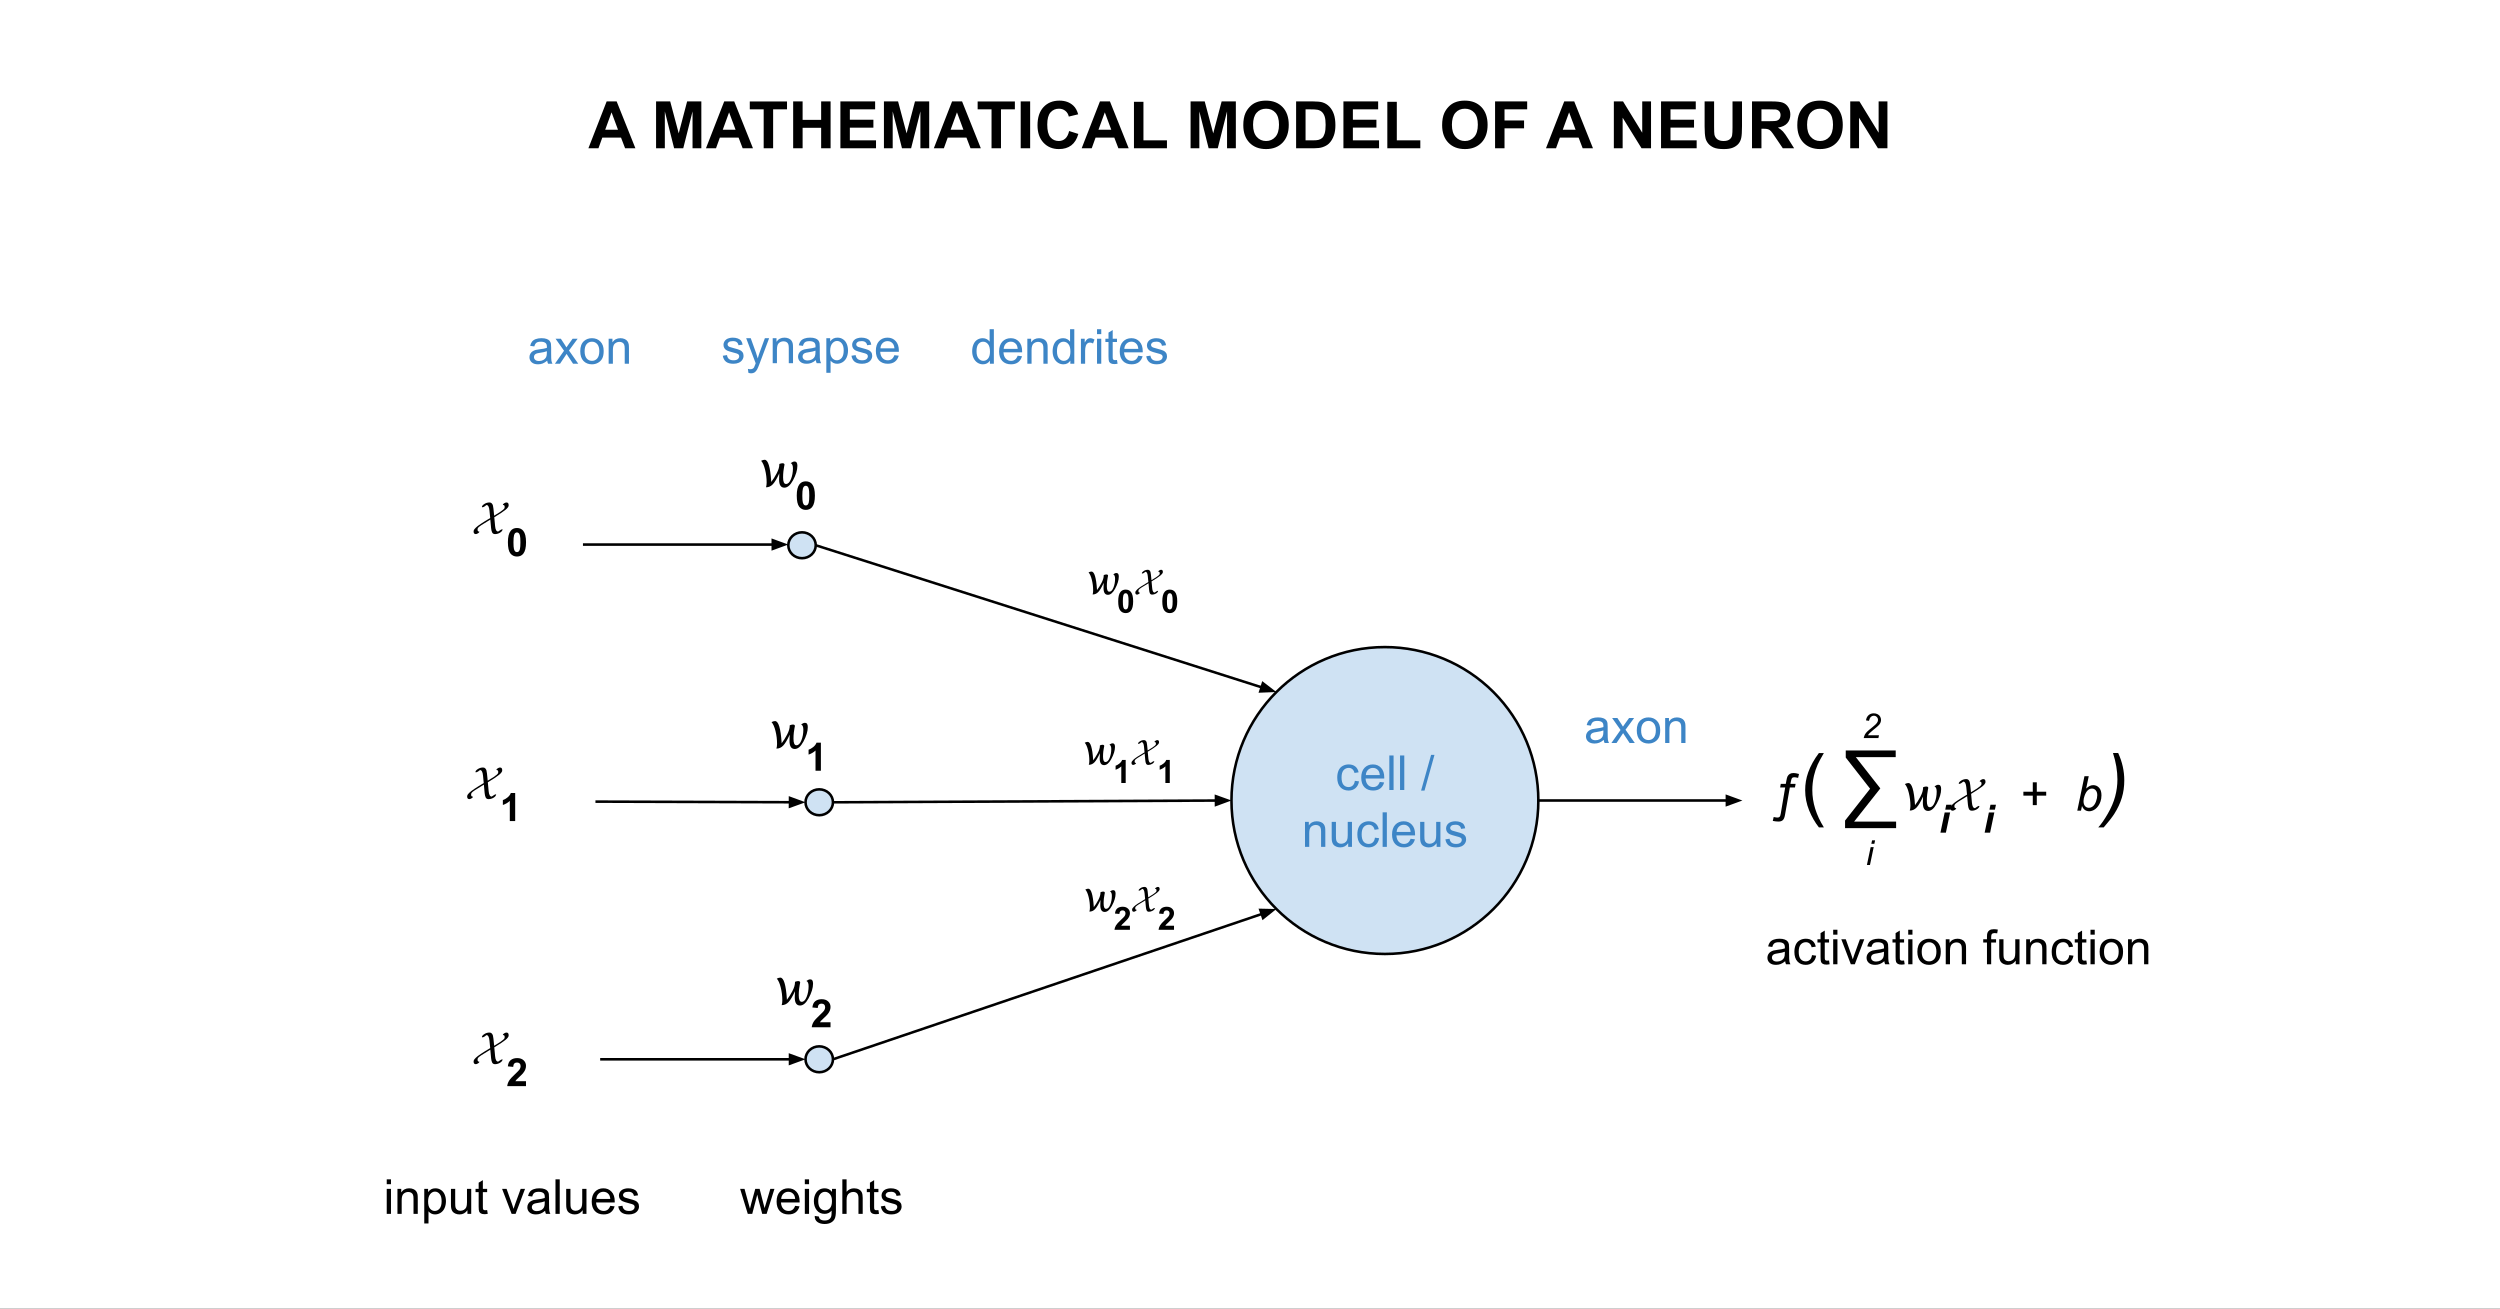 <svg version="1.1" viewBox="0.0 0.0 967.333 506.333" fill="none" stroke="none" stroke-linecap="square" stroke-miterlimit="10" xmlns:xlink="http://www.w3.org/1999/xlink" xmlns="http://www.w3.org/2000/svg"><rect x="0.0" y="0.0" width="967.333" height="506.333" fill="#333333" stroke="none"/><clipPath id="p.0"><path d="m0 0l967.333 0l0 506.333l-967.333 0l0 -506.333z" clip-rule="nonzero"/></clipPath><g clip-path="url(#p.0)"><path fill="#ffffff" d="m0 0l967.333 0l0 506.333l-967.333 0z" fill-rule="evenodd"/><path fill="#000000" fill-opacity="0.0" d="m0 24.052l960.0 0l0 43.748l-960.0 0z" fill-rule="evenodd"/><path fill="#000000" d="m245.859 57.372l-3.984 0l-1.578 -4.125l-7.25 0l-1.484 4.125l-3.891 0l7.062 -18.125l3.875 0l7.25 18.125zm-6.734 -7.172l-2.5 -6.734l-2.453 6.734l4.953 0zm14.732 7.172l0 -18.125l5.469 0l3.297 12.359l3.25 -12.359l5.5 0l0 18.125l-3.406 0l0 -14.266l-3.594 14.266l-3.531 0l-3.594 -14.266l0 14.266l-3.391 0zm37.489 0l-3.984 0l-1.578 -4.125l-7.25 0l-1.484 4.125l-3.891 0l7.062 -18.125l3.875 0l7.25 18.125zm-6.734 -7.172l-2.5 -6.734l-2.453 6.734l4.953 0zm10.88 7.172l0 -15.062l-5.375 0l0 -3.062l14.406 0l0 3.062l-5.375 0l0 15.062l-3.656 0zm11.409 0l0 -18.125l3.656 0l0 7.125l7.172 0l0 -7.125l3.656 0l0 18.125l-3.656 0l0 -7.922l-7.172 0l0 7.922l-3.656 0zm18.276 0l0 -18.125l13.438 0l0 3.062l-9.781 0l0 4.016l9.109 0l0 3.062l-9.109 0l0 4.922l10.125 0l0 3.062l-13.781 0zm16.847 0l0 -18.125l5.469 0l3.297 12.359l3.25 -12.359l5.5 0l0 18.125l-3.406 0l0 -14.266l-3.594 14.266l-3.531 0l-3.594 -14.266l0 14.266l-3.391 0zm37.489 0l-3.984 0l-1.578 -4.125l-7.25 0l-1.484 4.125l-3.891 0l7.062 -18.125l3.875 0l7.25 18.125zm-6.734 -7.172l-2.5 -6.734l-2.453 6.734l4.953 0zm10.88 7.172l0 -15.062l-5.375 0l0 -3.062l14.406 0l0 3.062l-5.375 0l0 15.062l-3.656 0zm11.284 0l0 -18.125l3.656 0l0 18.125l-3.656 0zm18.74 -6.672l3.562 1.125q-0.828 2.969 -2.734 4.422q-1.891 1.438 -4.797 1.438q-3.625 0 -5.953 -2.469q-2.312 -2.469 -2.312 -6.75q0 -4.531 2.328 -7.031q2.344 -2.5 6.156 -2.5q3.328 0 5.406 1.969q1.234 1.156 1.844 3.328l-3.625 0.875q-0.312 -1.406 -1.344 -2.219q-1.016 -0.828 -2.469 -0.828q-2.016 0 -3.281 1.453q-1.25 1.438 -1.25 4.688q0 3.438 1.234 4.906q1.234 1.453 3.219 1.453q1.469 0 2.516 -0.922q1.047 -0.938 1.5 -2.938zm23.041 6.672l-3.984 0l-1.578 -4.125l-7.25 0l-1.484 4.125l-3.891 0l7.062 -18.125l3.875 0l7.25 18.125zm-6.734 -7.172l-2.5 -6.734l-2.453 6.734l4.953 0zm8.776 7.172l0 -17.984l3.672 0l0 14.922l9.094 0l0 3.062l-12.766 0zm21.91 0l0 -18.125l5.469 0l3.297 12.359l3.25 -12.359l5.5 0l0 18.125l-3.406 0l0 -14.266l-3.594 14.266l-3.531 0l-3.594 -14.266l0 14.266l-3.391 0zm20.395 -8.953q0 -2.766 0.828 -4.656q0.625 -1.375 1.688 -2.469q1.078 -1.109 2.359 -1.641q1.688 -0.719 3.906 -0.719q4.0 0 6.406 2.484q2.406 2.484 2.406 6.906q0 4.391 -2.391 6.875q-2.391 2.484 -6.375 2.484q-4.047 0 -6.438 -2.469q-2.391 -2.469 -2.391 -6.797zm3.781 -0.125q0 3.078 1.422 4.672q1.422 1.594 3.609 1.594q2.188 0 3.594 -1.578q1.406 -1.578 1.406 -4.734q0 -3.125 -1.375 -4.656q-1.359 -1.531 -3.625 -1.531q-2.266 0 -3.656 1.562q-1.375 1.547 -1.375 4.672zm16.654 -9.047l6.688 0q2.266 0 3.453 0.344q1.594 0.469 2.734 1.672q1.141 1.188 1.734 2.938q0.594 1.734 0.594 4.281q0 2.234 -0.562 3.859q-0.672 1.969 -1.938 3.203q-0.953 0.922 -2.578 1.438q-1.203 0.391 -3.234 0.391l-6.891 0l0 -18.125zm3.656 3.062l0 12.0l2.734 0q1.531 0 2.219 -0.172q0.891 -0.219 1.469 -0.75q0.594 -0.531 0.969 -1.75q0.375 -1.219 0.375 -3.312q0 -2.109 -0.375 -3.234q-0.375 -1.125 -1.047 -1.75q-0.656 -0.641 -1.688 -0.859q-0.766 -0.172 -3.0 -0.172l-1.656 0zm14.651 15.062l0 -18.125l13.438 0l0 3.062l-9.781 0l0 4.016l9.109 0l0 3.062l-9.109 0l0 4.922l10.125 0l0 3.062l-13.781 0zm16.987 0l0 -17.984l3.672 0l0 14.922l9.094 0l0 3.062l-12.766 0zm21.207 -8.953q0 -2.766 0.828 -4.656q0.625 -1.375 1.688 -2.469q1.078 -1.109 2.359 -1.641q1.688 -0.719 3.906 -0.719q4.0 0 6.406 2.484q2.406 2.484 2.406 6.906q0 4.391 -2.391 6.875q-2.391 2.484 -6.375 2.484q-4.047 0 -6.438 -2.469q-2.391 -2.469 -2.391 -6.797zm3.781 -0.125q0 3.078 1.422 4.672q1.422 1.594 3.609 1.594q2.188 0 3.594 -1.578q1.406 -1.578 1.406 -4.734q0 -3.125 -1.375 -4.656q-1.359 -1.531 -3.625 -1.531q-2.266 0 -3.656 1.562q-1.375 1.547 -1.375 4.672zm16.701 9.078l0 -18.125l12.422 0l0 3.062l-8.766 0l0 4.297l7.562 0l0 3.062l-7.562 0l0 7.703l-3.656 0zm37.881 0l-3.984 0l-1.578 -4.125l-7.25 0l-1.484 4.125l-3.891 0l7.062 -18.125l3.875 0l7.25 18.125zm-6.734 -7.172l-2.5 -6.734l-2.453 6.734l4.953 0zm14.81 7.172l0 -18.125l3.562 0l7.422 12.109l0 -12.109l3.406 0l0 18.125l-3.672 0l-7.312 -11.828l0 11.828l-3.406 0zm18.26 0l0 -18.125l13.438 0l0 3.062l-9.781 0l0 4.016l9.109 0l0 3.062l-9.109 0l0 4.922l10.125 0l0 3.062l-13.781 0zm16.862 -18.125l3.672 0l0 9.812q0 2.344 0.125 3.031q0.234 1.109 1.125 1.797q0.891 0.672 2.422 0.672q1.547 0 2.344 -0.641q0.797 -0.641 0.953 -1.562q0.156 -0.938 0.156 -3.078l0 -10.031l3.672 0l0 9.516q0 3.266 -0.297 4.625q-0.297 1.344 -1.094 2.266q-0.797 0.922 -2.141 1.484q-1.328 0.547 -3.484 0.547q-2.594 0 -3.938 -0.594q-1.344 -0.609 -2.125 -1.562q-0.781 -0.969 -1.031 -2.016q-0.359 -1.562 -0.359 -4.594l0 -9.672zm18.338 18.125l0 -18.125l7.703 0q2.906 0 4.219 0.484q1.312 0.484 2.109 1.734q0.797 1.25 0.797 2.859q0 2.047 -1.203 3.375q-1.203 1.328 -3.594 1.672q1.188 0.688 1.953 1.516q0.781 0.828 2.094 2.953l2.219 3.531l-4.375 0l-2.656 -3.938q-1.406 -2.125 -1.922 -2.672q-0.516 -0.547 -1.109 -0.75q-0.578 -0.203 -1.828 -0.203l-0.75 0l0 7.562l-3.656 0zm3.656 -10.469l2.703 0q2.641 0 3.297 -0.219q0.656 -0.219 1.016 -0.766q0.375 -0.547 0.375 -1.359q0 -0.922 -0.484 -1.484q-0.484 -0.562 -1.375 -0.703q-0.453 -0.062 -2.672 -0.062l-2.859 0l0 4.594zm13.869 1.516q0 -2.766 0.828 -4.656q0.625 -1.375 1.688 -2.469q1.078 -1.109 2.359 -1.641q1.688 -0.719 3.906 -0.719q4.0 0 6.406 2.484q2.406 2.484 2.406 6.906q0 4.391 -2.391 6.875q-2.391 2.484 -6.375 2.484q-4.047 0 -6.438 -2.469q-2.391 -2.469 -2.391 -6.797zm3.781 -0.125q0 3.078 1.422 4.672q1.422 1.594 3.609 1.594q2.188 0 3.594 -1.578q1.406 -1.578 1.406 -4.734q0 -3.125 -1.375 -4.656q-1.359 -1.531 -3.625 -1.531q-2.266 0 -3.656 1.562q-1.375 1.547 -1.375 4.672zm16.701 9.078l0 -18.125l3.562 0l7.422 12.109l0 -12.109l3.406 0l0 18.125l-3.672 0l-7.312 -11.828l0 11.828l-3.406 0z" fill-rule="nonzero"/><path fill="#cfe2f3" d="m476.497 309.749l0 0c0 -32.789 26.581 -59.37 59.37 -59.37l0 0c15.746 0 30.847 6.255 41.981 17.389c11.134 11.134 17.389 26.235 17.389 41.981l0 0c0 32.789 -26.581 59.37 -59.37 59.37l0 0c-32.789 0 -59.37 -26.581 -59.37 -59.37z" fill-rule="evenodd"/><path stroke="#000000" stroke-width="1.0" stroke-linejoin="round" stroke-linecap="butt" d="m476.497 309.749l0 0c0 -32.789 26.581 -59.37 59.37 -59.37l0 0c15.746 0 30.847 6.255 41.981 17.389c11.134 11.134 17.389 26.235 17.389 41.981l0 0c0 32.789 -26.581 59.37 -59.37 59.37l0 0c-32.789 0 -59.37 -26.581 -59.37 -59.37z" fill-rule="evenodd"/><path fill="#3d85c6" d="m524.234 302.122l1.609 0.219q-0.266 1.656 -1.359 2.609q-1.078 0.938 -2.672 0.938q-1.984 0 -3.188 -1.297q-1.203 -1.297 -1.203 -3.719q0 -1.578 0.516 -2.75q0.516 -1.172 1.578 -1.75q1.062 -0.594 2.312 -0.594q1.578 0 2.578 0.797q1.0 0.797 1.281 2.266l-1.594 0.234q-0.234 -0.969 -0.812 -1.453q-0.578 -0.5 -1.391 -0.5q-1.234 0 -2.016 0.891q-0.781 0.891 -0.781 2.812q0 1.953 0.75 2.844q0.75 0.875 1.953 0.875q0.969 0 1.609 -0.594q0.656 -0.594 0.828 -1.828zm9.641 0.438l1.688 0.203q-0.406 1.484 -1.484 2.312q-1.078 0.812 -2.766 0.812q-2.125 0 -3.375 -1.297q-1.234 -1.312 -1.234 -3.672q0 -2.453 1.25 -3.797q1.266 -1.344 3.266 -1.344q1.938 0 3.156 1.328q1.234 1.312 1.234 3.703q0 0.156 0 0.438l-7.219 0q0.094 1.594 0.906 2.453q0.812 0.844 2.016 0.844q0.906 0 1.547 -0.469q0.641 -0.484 1.016 -1.516zm-5.391 -2.656l5.406 0q-0.109 -1.219 -0.625 -1.828q-0.781 -0.953 -2.031 -0.953q-1.125 0 -1.906 0.766q-0.766 0.75 -0.844 2.016zm9.094 5.766l0 -13.359l1.641 0l0 13.359l-1.641 0zm4.145 0l0 -13.359l1.641 0l0 13.359l-1.641 0zm8.141 0.234l3.875 -13.812l1.312 0l-3.859 13.812l-1.328 0z" fill-rule="nonzero"/><path fill="#3d85c6" d="m504.95 327.669l0 -9.672l1.469 0l0 1.375q1.062 -1.594 3.078 -1.594q0.875 0 1.609 0.312q0.734 0.312 1.094 0.828q0.375 0.5 0.516 1.203q0.094 0.453 0.094 1.594l0 5.953l-1.641 0l0 -5.891q0 -1.0 -0.203 -1.484q-0.188 -0.5 -0.672 -0.797q-0.484 -0.297 -1.141 -0.297q-1.047 0 -1.812 0.672q-0.75 0.656 -0.75 2.516l0 5.281l-1.641 0zm16.704 0l0 -1.422q-1.125 1.641 -3.062 1.641q-0.859 0 -1.609 -0.328q-0.734 -0.328 -1.094 -0.828q-0.359 -0.5 -0.5 -1.219q-0.109 -0.469 -0.109 -1.531l0 -5.984l1.641 0l0 5.359q0 1.281 0.109 1.734q0.156 0.641 0.656 1.016q0.5 0.375 1.234 0.375q0.734 0 1.375 -0.375q0.656 -0.391 0.922 -1.031q0.266 -0.656 0.266 -1.891l0 -5.188l1.641 0l0 9.672l-1.469 0zm10.36 -3.547l1.609 0.219q-0.266 1.656 -1.359 2.609q-1.078 0.938 -2.672 0.938q-1.984 0 -3.188 -1.297q-1.203 -1.297 -1.203 -3.719q0 -1.578 0.516 -2.75q0.516 -1.172 1.578 -1.75q1.062 -0.594 2.312 -0.594q1.578 0 2.578 0.797q1.0 0.797 1.281 2.266l-1.594 0.234q-0.234 -0.969 -0.812 -1.453q-0.578 -0.5 -1.391 -0.5q-1.234 0 -2.016 0.891q-0.781 0.891 -0.781 2.812q0 1.953 0.75 2.844q0.75 0.875 1.953 0.875q0.969 0 1.609 -0.594q0.656 -0.594 0.828 -1.828zm2.969 3.547l0 -13.359l1.641 0l0 13.359l-1.641 0zm10.817 -3.109l1.688 0.203q-0.406 1.484 -1.484 2.312q-1.078 0.812 -2.766 0.812q-2.125 0 -3.375 -1.297q-1.234 -1.312 -1.234 -3.672q0 -2.453 1.25 -3.797q1.266 -1.344 3.266 -1.344q1.938 0 3.156 1.328q1.234 1.312 1.234 3.703q0 0.156 0 0.438l-7.219 0q0.094 1.594 0.906 2.453q0.812 0.844 2.016 0.844q0.906 0 1.547 -0.469q0.641 -0.484 1.016 -1.516zm-5.391 -2.656l5.406 0q-0.109 -1.219 -0.625 -1.828q-0.781 -0.953 -2.031 -0.953q-1.125 0 -1.906 0.766q-0.766 0.75 -0.844 2.016zm15.469 5.766l0 -1.422q-1.125 1.641 -3.062 1.641q-0.859 0 -1.609 -0.328q-0.734 -0.328 -1.094 -0.828q-0.359 -0.5 -0.5 -1.219q-0.109 -0.469 -0.109 -1.531l0 -5.984l1.641 0l0 5.359q0 1.281 0.109 1.734q0.156 0.641 0.656 1.016q0.5 0.375 1.234 0.375q0.734 0 1.375 -0.375q0.656 -0.391 0.922 -1.031q0.266 -0.656 0.266 -1.891l0 -5.188l1.641 0l0 9.672l-1.469 0zm3.391 -2.891l1.625 -0.25q0.125 0.969 0.75 1.5q0.625 0.516 1.75 0.516q1.125 0 1.672 -0.453q0.547 -0.469 0.547 -1.094q0 -0.547 -0.484 -0.875q-0.328 -0.219 -1.672 -0.547q-1.812 -0.469 -2.516 -0.797q-0.688 -0.328 -1.047 -0.906q-0.359 -0.594 -0.359 -1.312q0 -0.641 0.297 -1.188q0.297 -0.562 0.812 -0.922q0.375 -0.281 1.031 -0.469q0.672 -0.203 1.422 -0.203q1.141 0 2.0 0.328q0.859 0.328 1.266 0.891q0.422 0.562 0.578 1.5l-1.609 0.219q-0.109 -0.75 -0.641 -1.172q-0.516 -0.422 -1.469 -0.422q-1.141 0 -1.625 0.375q-0.469 0.375 -0.469 0.875q0 0.312 0.188 0.578q0.203 0.266 0.641 0.438q0.234 0.094 1.438 0.422q1.75 0.453 2.438 0.75q0.688 0.297 1.078 0.859q0.391 0.562 0.391 1.406q0 0.828 -0.484 1.547q-0.469 0.719 -1.375 1.125q-0.906 0.391 -2.047 0.391q-1.875 0 -2.875 -0.781q-0.984 -0.781 -1.25 -2.328z" fill-rule="nonzero"/><path fill="#000000" fill-opacity="0.0" d="m595.238 309.749l78.961 0" fill-rule="evenodd"/><path stroke="#000000" stroke-width="1.0" stroke-linejoin="round" stroke-linecap="butt" d="m595.238 309.749l72.961 0" fill-rule="evenodd"/><path fill="#000000" stroke="#000000" stroke-width="1.0" stroke-linecap="butt" d="m668.198 311.401l4.538 -1.652l-4.538 -1.652z" fill-rule="evenodd"/><path fill="#000000" fill-opacity="0.0" d="m322.301 310.428l154.205 -0.693" fill-rule="evenodd"/><path stroke="#000000" stroke-width="1.0" stroke-linejoin="round" stroke-linecap="butt" d="m322.301 310.428l148.205 -0.666" fill-rule="evenodd"/><path fill="#000000" stroke="#000000" stroke-width="1.0" stroke-linecap="butt" d="m470.513 311.414l4.531 -1.672l-4.545 -1.631z" fill-rule="evenodd"/><path fill="#000000" fill-opacity="0.0" d="m315.639 210.982l178.236 56.787" fill-rule="evenodd"/><path stroke="#000000" stroke-width="1.0" stroke-linejoin="round" stroke-linecap="butt" d="m315.639 210.982l172.519 54.966" fill-rule="evenodd"/><path fill="#000000" stroke="#000000" stroke-width="1.0" stroke-linecap="butt" d="m487.657 267.521l4.825 -0.196l-3.823 -2.951z" fill-rule="evenodd"/><path fill="#000000" fill-opacity="0.0" d="m226.064 210.703l78.961 0" fill-rule="evenodd"/><path stroke="#000000" stroke-width="1.0" stroke-linejoin="round" stroke-linecap="butt" d="m226.064 210.703l72.961 0" fill-rule="evenodd"/><path fill="#000000" stroke="#000000" stroke-width="1.0" stroke-linecap="butt" d="m299.025 212.355l4.538 -1.652l-4.538 -1.652z" fill-rule="evenodd"/><path fill="#cfe2f3" d="m305.025 210.982l0 0c0 -2.766 2.376 -5.008 5.307 -5.008l0 0c1.408 0 2.757 0.528 3.753 1.467c0.995 0.939 1.554 2.213 1.554 3.541l0 0c0 2.766 -2.376 5.008 -5.307 5.008l0 0c-2.931 0 -5.307 -2.242 -5.307 -5.008z" fill-rule="evenodd"/><path stroke="#000000" stroke-width="1.0" stroke-linejoin="round" stroke-linecap="butt" d="m305.025 210.982l0 0c0 -2.766 2.376 -5.008 5.307 -5.008l0 0c1.408 0 2.757 0.528 3.753 1.467c0.995 0.939 1.554 2.213 1.554 3.541l0 0c0 2.766 -2.376 5.008 -5.307 5.008l0 0c-2.931 0 -5.307 -2.242 -5.307 -5.008z" fill-rule="evenodd"/><path fill="#000000" fill-opacity="0.0" d="m493.886 351.73l-171.591 58.142" fill-rule="evenodd"/><path stroke="#000000" stroke-width="1.0" stroke-linejoin="round" stroke-linecap="butt" d="m488.204 353.656l-165.908 56.216" fill-rule="evenodd"/><path fill="#000000" stroke="#000000" stroke-width="1.0" stroke-linecap="butt" d="m488.734 355.22l3.768 -3.021l-4.828 -0.108z" fill-rule="evenodd"/><path fill="#000000" fill-opacity="0.0" d="m676.497 273.967l179.055 0l0 50.614l-179.055 0z" fill-rule="evenodd"/><path fill="#000000" d="m685.951 317.64l0.344 -1.516q0.984 0.219 1.484 0.219q0.516 0 0.797 -0.281q0.297 -0.266 0.453 -1.203l1.719 -10.172l-1.953 0l0.234 -1.375l1.953 0l0.234 -1.297q0.219 -1.172 0.438 -1.609q0.312 -0.609 0.875 -0.953q0.562 -0.344 1.469 -0.344q0.781 0 2.094 0.375l-0.344 1.5q-1.0 -0.234 -1.5 -0.234q-0.547 0 -0.828 0.266q-0.266 0.266 -0.453 1.297l-0.188 1.0l2.0 0l-0.25 1.375l-1.984 0l-1.875 10.656q-0.25 1.453 -0.844 2.0q-0.594 0.547 -1.688 0.547q-0.922 0 -2.188 -0.25z" fill-rule="nonzero"/><path fill="#000000" d="m703.792 320.14q-2.234 -2.812 -3.781 -6.578q-1.531 -3.781 -1.531 -7.828q0 -3.562 1.156 -6.828q1.344 -3.781 4.156 -7.531l1.922 0q-1.797 3.109 -2.391 4.438q-0.906 2.062 -1.438 4.312q-0.641 2.797 -0.641 5.625q0 7.203 4.469 14.391l-1.922 0z" fill-rule="nonzero"/><path fill="#000000" d="m714.184 290.39l19.328 0l0 2.562l-15.438 0l9.484 12.109l-10.141 12.844l16.25 0l0 2.516l-19.75 0l0 -2.922l9.688 -12.312l-9.422 -12.062l0 -2.734z" fill-rule="nonzero"/><path fill="#000000" d="m745.559 309.843q0 2.5 1.141 2.5q1.156 0 1.906 -1.875q0.766 -1.891 0.766 -4.156q0 -1.672 -0.859 -2.031q0.828 -0.625 1.5 -0.625q1.078 0 1.078 1.656q0 2.5 -1.719 5.656q-1.531 2.812 -3.312 2.812q-2.047 0 -2.047 -3.141q0 -0.125 0.078 -2.406q-1.375 3.031 -2.5 4.219q-1.109 1.188 -2.641 1.188q0.25 -0.797 0.25 -1.828q0 -2.594 -0.609 -5.0q-0.594 -2.406 -1.531 -3.438q0.797 -0.391 1.359 -0.391q2.0 0 2.547 8.328l0 0.266q1.078 -1.375 2.109 -3.328q1.031 -1.953 1.031 -3.469l0 -0.172q0.75 -0.281 1.203 -0.281q0.797 0 0.797 0.578q0 0.141 -0.156 0.797q-0.141 0.641 -0.266 1.75q-0.125 1.094 -0.125 2.391z" fill-rule="nonzero"/><path fill="#000000" d="m753.068 311.375l2.125 0l-0.406 1.922l-2.109 0l0.391 -1.922zm-0.609 2.984l2.109 0l-1.641 7.828l-2.109 0l1.641 -7.828z" fill-rule="nonzero"/><path fill="#000000" d="m766.016 302.328q0 -0.25 0.5 -0.562q0.516 -0.312 0.844 -0.312q0.5 0 0.688 0.266q0.203 0.266 0.203 0.797q0 0.234 -0.047 0.406q-0.047 0.172 -0.344 0.562q-0.297 0.375 -0.859 0.828q-0.547 0.438 -1.656 1.188q-1.094 0.75 -2.656 1.672l0.312 3.375q0.188 2.156 1.188 2.156q1.203 -0.875 1.562 -0.875q0.156 0 0.172 0.062q-0.172 0.766 -1.078 1.281q-0.906 0.516 -1.859 0.516q-0.781 0 -1.109 -0.609q-0.312 -0.609 -0.422 -1.734l-0.297 -3.266q-2.359 1.391 -3.438 2.125q-1.062 0.719 -1.281 1.016q-0.219 0.297 -0.219 0.703q0 0.781 0.531 0.781q0.172 0 0.172 0.109q0 0.234 -0.531 0.562q-0.531 0.312 -0.828 0.312q-0.875 0 -0.875 -0.984q0 -0.359 0.156 -0.656q0.156 -0.297 0.734 -0.875q0.578 -0.578 1.953 -1.484q1.375 -0.922 3.578 -2.219l-0.281 -2.859q-0.203 -2.172 -1.172 -2.172l-0.75 0.562q-0.484 0.312 -0.844 0.312q-0.156 0 -0.156 -0.141q0 -0.516 0.906 -1.109q0.906 -0.609 2.031 -0.609q0.547 0 0.859 0.344q0.328 0.344 0.453 0.797q0.125 0.453 0.203 1.203l0.281 2.766q1.484 -0.891 2.312 -1.438q0.828 -0.547 1.219 -0.906q0.391 -0.359 0.469 -0.531q0.078 -0.172 0.078 -0.469q0 -0.781 -0.562 -0.781q-0.141 0 -0.141 -0.109z" fill-rule="nonzero"/><path fill="#000000" d="m770.176 311.375l2.125 0l-0.406 1.922l-2.109 0l0.391 -1.922zm-0.609 2.984l2.109 0l-1.641 7.828l-2.109 0l1.641 -7.828z" fill-rule="nonzero"/><path fill="#000000" d="m786.553 311.531l0 -3.672l-3.641 0l0 -1.516l3.641 0l0 -3.641l1.547 0l0 3.641l3.641 0l0 1.516l-3.641 0l0 3.672l-1.547 0z" fill-rule="nonzero"/><path fill="#000000" d="m803.768 313.687l2.781 -13.359l1.656 0l-1.0 4.781q0.781 -0.719 1.422 -1.016q0.641 -0.297 1.328 -0.297q1.359 0 2.266 1.016q0.906 1.0 0.906 2.938q0 1.281 -0.375 2.359q-0.359 1.062 -0.891 1.781q-0.531 0.719 -1.109 1.156q-0.578 0.438 -1.188 0.641q-0.594 0.219 -1.141 0.219q-0.969 0 -1.703 -0.5q-0.719 -0.516 -1.125 -1.547l-0.391 1.828l-1.438 0zm2.438 -3.969l-0.016 0.312q0 1.234 0.594 1.891q0.594 0.641 1.484 0.641q0.859 0 1.578 -0.609q0.734 -0.609 1.188 -1.891q0.469 -1.281 0.469 -2.375q0 -1.219 -0.594 -1.891q-0.578 -0.672 -1.438 -0.672q-0.906 0 -1.656 0.688q-0.734 0.688 -1.234 2.125q-0.375 1.062 -0.375 1.781z" fill-rule="nonzero"/><path fill="#000000" d="m819.597 291.375q2.359 5.141 2.359 10.562q0 3.641 -0.953 6.75q-0.938 3.109 -2.891 6.188q-1.297 2.031 -4.109 5.266l-2.109 0q1.734 -1.891 3.688 -5.297q1.969 -3.391 2.844 -6.656q0.875 -3.266 0.875 -6.594q0 -4.938 -1.719 -10.219l2.016 0z" fill-rule="nonzero"/><path fill="#000000" fill-opacity="0.0" d="m408.858 267.776l89.197 0l0 43.622l-89.197 0z" fill-rule="evenodd"/><path fill="#000000" d="m426.796 292.772q0 2.078 0.953 2.078q0.969 0 1.594 -1.562q0.641 -1.578 0.641 -3.453q0 -1.406 -0.719 -1.703q0.688 -0.516 1.25 -0.516q0.906 0 0.906 1.375q0 2.078 -1.438 4.719q-1.281 2.344 -2.766 2.344q-1.703 0 -1.703 -2.625q0 -0.094 0.062 -2.0q-1.141 2.531 -2.078 3.516q-0.922 0.984 -2.203 0.984q0.203 -0.656 0.203 -1.516q0 -2.156 -0.5 -4.156q-0.5 -2.016 -1.281 -2.875q0.656 -0.328 1.141 -0.328q1.656 0 2.125 6.938l0 0.219q0.891 -1.141 1.75 -2.766q0.859 -1.625 0.859 -2.891l0 -0.141q0.625 -0.234 1.0 -0.234q0.672 0 0.672 0.484q0 0.109 -0.125 0.656q-0.125 0.531 -0.234 1.453q-0.109 0.922 -0.109 2.0z" fill-rule="nonzero"/><path fill="#000000" d="m435.569 302.976l-1.703 0l0 -6.438q-0.938 0.875 -2.203 1.297l0 -1.547q0.672 -0.219 1.453 -0.828q0.781 -0.609 1.078 -1.422l1.375 0l0 8.938z" fill-rule="nonzero"/><path fill="#000000" d="m446.705 287.054q0 -0.188 0.406 -0.438q0.406 -0.25 0.656 -0.25q0.391 0 0.547 0.219q0.156 0.203 0.156 0.609q0 0.188 -0.047 0.328q-0.031 0.125 -0.266 0.438q-0.234 0.297 -0.672 0.656q-0.422 0.344 -1.297 0.938q-0.859 0.578 -2.094 1.312l0.25 2.641q0.156 1.688 0.938 1.688q0.938 -0.688 1.219 -0.688q0.125 0 0.141 0.062q-0.141 0.594 -0.859 1.0q-0.703 0.406 -1.453 0.406q-0.609 0 -0.859 -0.469q-0.25 -0.484 -0.328 -1.375l-0.234 -2.562q-1.875 1.094 -2.719 1.672q-0.828 0.562 -1.0 0.797q-0.172 0.234 -0.172 0.547q0 0.609 0.422 0.609q0.141 0 0.141 0.094q0 0.188 -0.422 0.438q-0.422 0.25 -0.656 0.25q-0.688 0 -0.688 -0.781q0 -0.281 0.125 -0.516q0.125 -0.234 0.578 -0.688q0.453 -0.453 1.531 -1.172q1.078 -0.719 2.812 -1.719l-0.219 -2.266q-0.172 -1.703 -0.922 -1.703l-0.594 0.453q-0.375 0.234 -0.656 0.234q-0.125 0 -0.125 -0.109q0 -0.391 0.703 -0.859q0.719 -0.484 1.609 -0.484q0.422 0 0.672 0.266q0.266 0.266 0.359 0.625q0.094 0.359 0.156 0.953l0.219 2.172q1.172 -0.703 1.812 -1.125q0.656 -0.438 0.969 -0.719q0.312 -0.281 0.359 -0.406q0.062 -0.141 0.062 -0.375q0 -0.625 -0.438 -0.625q-0.125 0 -0.125 -0.078z" fill-rule="nonzero"/><path fill="#000000" d="m452.628 302.976l-1.703 0l0 -6.438q-0.938 0.875 -2.203 1.297l0 -1.547q0.672 -0.219 1.453 -0.828q0.781 -0.609 1.078 -1.422l1.375 0l0 8.938z" fill-rule="nonzero"/><path fill="#000000" fill-opacity="0.0" d="m409.089 324.583l89.197 0l0 43.622l-89.197 0z" fill-rule="evenodd"/><path fill="#000000" d="m427.027 349.58q0 2.078 0.953 2.078q0.969 0 1.594 -1.562q0.641 -1.578 0.641 -3.453q0 -1.406 -0.719 -1.703q0.688 -0.516 1.25 -0.516q0.906 0 0.906 1.375q0 2.078 -1.438 4.719q-1.281 2.344 -2.766 2.344q-1.703 0 -1.703 -2.625q0 -0.094 0.062 -2.0q-1.141 2.531 -2.078 3.516q-0.922 0.984 -2.203 0.984q0.203 -0.656 0.203 -1.516q0 -2.156 -0.5 -4.156q-0.5 -2.016 -1.281 -2.875q0.656 -0.328 1.141 -0.328q1.656 0 2.125 6.938l0 0.219q0.891 -1.141 1.75 -2.766q0.859 -1.625 0.859 -2.891l0 -0.141q0.625 -0.234 1.0 -0.234q0.672 0 0.672 0.484q0 0.109 -0.125 0.656q-0.125 0.531 -0.234 1.453q-0.109 0.922 -0.109 2.0z" fill-rule="nonzero"/><path fill="#000000" d="m437.206 358.205l0 1.578l-5.984 0q0.094 -0.906 0.578 -1.703q0.484 -0.812 1.922 -2.141q1.156 -1.062 1.422 -1.453q0.344 -0.531 0.344 -1.047q0 -0.562 -0.312 -0.875q-0.297 -0.312 -0.844 -0.312q-0.531 0 -0.844 0.328q-0.312 0.328 -0.375 1.062l-1.688 -0.156q0.141 -1.422 0.938 -2.031q0.812 -0.609 2.016 -0.609q1.312 0 2.062 0.719q0.766 0.703 0.766 1.75q0 0.609 -0.219 1.156q-0.219 0.547 -0.688 1.141q-0.312 0.391 -1.125 1.141q-0.797 0.734 -1.016 0.984q-0.219 0.234 -0.344 0.469l3.391 0z" fill-rule="nonzero"/><path fill="#000000" d="m446.936 343.861q0 -0.188 0.406 -0.438q0.406 -0.25 0.656 -0.25q0.391 0 0.547 0.219q0.156 0.203 0.156 0.609q0 0.188 -0.047 0.328q-0.031 0.125 -0.266 0.438q-0.234 0.297 -0.672 0.656q-0.422 0.344 -1.297 0.938q-0.859 0.578 -2.094 1.312l0.25 2.641q0.156 1.688 0.938 1.688q0.938 -0.688 1.219 -0.688q0.125 0 0.141 0.062q-0.141 0.594 -0.859 1.0q-0.703 0.406 -1.453 0.406q-0.609 0 -0.859 -0.469q-0.25 -0.484 -0.328 -1.375l-0.234 -2.562q-1.875 1.094 -2.719 1.672q-0.828 0.562 -1.0 0.797q-0.172 0.234 -0.172 0.547q0 0.609 0.422 0.609q0.141 0 0.141 0.094q0 0.188 -0.422 0.438q-0.422 0.25 -0.656 0.25q-0.688 0 -0.688 -0.781q0 -0.281 0.125 -0.516q0.125 -0.234 0.578 -0.688q0.453 -0.453 1.531 -1.172q1.078 -0.719 2.812 -1.719l-0.219 -2.266q-0.172 -1.703 -0.922 -1.703l-0.594 0.453q-0.375 0.234 -0.656 0.234q-0.125 0 -0.125 -0.109q0 -0.391 0.703 -0.859q0.719 -0.484 1.609 -0.484q0.422 0 0.672 0.266q0.266 0.266 0.359 0.625q0.094 0.359 0.156 0.953l0.219 2.172q1.172 -0.703 1.812 -1.125q0.656 -0.438 0.969 -0.719q0.312 -0.281 0.359 -0.406q0.062 -0.141 0.062 -0.375q0 -0.625 -0.438 -0.625q-0.125 0 -0.125 -0.078z" fill-rule="nonzero"/><path fill="#000000" d="m454.265 358.205l0 1.578l-5.984 0q0.094 -0.906 0.578 -1.703q0.484 -0.812 1.922 -2.141q1.156 -1.062 1.422 -1.453q0.344 -0.531 0.344 -1.047q0 -0.562 -0.312 -0.875q-0.297 -0.312 -0.844 -0.312q-0.531 0 -0.844 0.328q-0.312 0.328 -0.375 1.062l-1.688 -0.156q0.141 -1.422 0.938 -2.031q0.812 -0.609 2.016 -0.609q1.312 0 2.062 0.719q0.766 0.703 0.766 1.75q0 0.609 -0.219 1.156q-0.219 0.547 -0.688 1.141q-0.312 0.391 -1.125 1.141q-0.797 0.734 -1.016 0.984q-0.219 0.234 -0.344 0.469l3.391 0z" fill-rule="nonzero"/><path fill="#000000" fill-opacity="0.0" d="m410.337 201.874l89.197 0l0 43.622l-89.197 0z" fill-rule="evenodd"/><path fill="#000000" d="m428.275 226.871q0 2.078 0.953 2.078q0.969 0 1.594 -1.562q0.641 -1.578 0.641 -3.453q0 -1.406 -0.719 -1.703q0.688 -0.516 1.25 -0.516q0.906 0 0.906 1.375q0 2.078 -1.438 4.719q-1.281 2.344 -2.766 2.344q-1.703 0 -1.703 -2.625q0 -0.094 0.062 -2.0q-1.141 2.531 -2.078 3.516q-0.922 0.984 -2.203 0.984q0.203 -0.656 0.203 -1.516q0 -2.156 -0.5 -4.156q-0.5 -2.016 -1.281 -2.875q0.656 -0.328 1.141 -0.328q1.656 0 2.125 6.938l0 0.219q0.891 -1.141 1.75 -2.766q0.859 -1.625 0.859 -2.891l0 -0.141q0.625 -0.234 1.0 -0.234q0.672 0 0.672 0.484q0 0.109 -0.125 0.656q-0.125 0.531 -0.234 1.453q-0.109 0.922 -0.109 2.0z" fill-rule="nonzero"/><path fill="#000000" d="m435.563 228.137q1.297 0 2.031 0.922q0.859 1.094 0.859 3.625q0 2.531 -0.875 3.625q-0.719 0.922 -2.016 0.922q-1.297 0 -2.094 -1.0q-0.797 -1.0 -0.797 -3.562q0 -2.516 0.875 -3.625q0.734 -0.906 2.016 -0.906zm0 1.406q-0.297 0 -0.547 0.203q-0.234 0.203 -0.375 0.703q-0.172 0.672 -0.172 2.234q0 1.562 0.156 2.156q0.156 0.578 0.391 0.781q0.25 0.188 0.547 0.188q0.312 0 0.547 -0.188q0.25 -0.203 0.391 -0.719q0.172 -0.656 0.172 -2.219q0 -1.562 -0.156 -2.141q-0.156 -0.594 -0.406 -0.797q-0.234 -0.203 -0.547 -0.203z" fill-rule="nonzero"/><path fill="#000000" d="m448.184 221.152q0 -0.188 0.406 -0.438q0.406 -0.25 0.656 -0.25q0.391 0 0.547 0.219q0.156 0.203 0.156 0.609q0 0.188 -0.047 0.328q-0.031 0.125 -0.266 0.438q-0.234 0.297 -0.672 0.656q-0.422 0.344 -1.297 0.938q-0.859 0.578 -2.094 1.312l0.25 2.641q0.156 1.688 0.938 1.688q0.938 -0.688 1.219 -0.688q0.125 0 0.141 0.062q-0.141 0.594 -0.859 1.0q-0.703 0.406 -1.453 0.406q-0.609 0 -0.859 -0.469q-0.25 -0.484 -0.328 -1.375l-0.234 -2.562q-1.875 1.094 -2.719 1.672q-0.828 0.562 -1.0 0.797q-0.172 0.234 -0.172 0.547q0 0.609 0.422 0.609q0.141 0 0.141 0.094q0 0.188 -0.422 0.438q-0.422 0.25 -0.656 0.25q-0.688 0 -0.688 -0.781q0 -0.281 0.125 -0.516q0.125 -0.234 0.578 -0.688q0.453 -0.453 1.531 -1.172q1.078 -0.719 2.812 -1.719l-0.219 -2.266q-0.172 -1.703 -0.922 -1.703l-0.594 0.453q-0.375 0.234 -0.656 0.234q-0.125 0 -0.125 -0.109q0 -0.391 0.703 -0.859q0.719 -0.484 1.609 -0.484q0.422 0 0.672 0.266q0.266 0.266 0.359 0.625q0.094 0.359 0.156 0.953l0.219 2.172q1.172 -0.703 1.812 -1.125q0.656 -0.438 0.969 -0.719q0.312 -0.281 0.359 -0.406q0.062 -0.141 0.062 -0.375q0 -0.625 -0.438 -0.625q-0.125 0 -0.125 -0.078z" fill-rule="nonzero"/><path fill="#000000" d="m452.623 228.137q1.297 0 2.031 0.922q0.859 1.094 0.859 3.625q0 2.531 -0.875 3.625q-0.719 0.922 -2.016 0.922q-1.297 0 -2.094 -1.0q-0.797 -1.0 -0.797 -3.562q0 -2.516 0.875 -3.625q0.734 -0.906 2.016 -0.906zm0 1.406q-0.297 0 -0.547 0.203q-0.234 0.203 -0.375 0.703q-0.172 0.672 -0.172 2.234q0 1.562 0.156 2.156q0.156 0.578 0.391 0.781q0.25 0.188 0.547 0.188q0.312 0 0.547 -0.188q0.25 -0.203 0.391 -0.719q0.172 -0.656 0.172 -2.219q0 -1.562 -0.156 -2.141q-0.156 -0.594 -0.406 -0.797q-0.234 -0.203 -0.547 -0.203z" fill-rule="nonzero"/><path fill="#000000" fill-opacity="0.0" d="m603.993 260.56l70.205 0l0 42.016l-70.205 0z" fill-rule="evenodd"/><path fill="#3d85c6" d="m620.54 286.293q-0.922 0.766 -1.766 1.094q-0.828 0.312 -1.797 0.312q-1.594 0 -2.453 -0.781q-0.859 -0.781 -0.859 -1.984q0 -0.719 0.328 -1.297q0.328 -0.594 0.844 -0.938q0.531 -0.359 1.188 -0.547q0.469 -0.125 1.453 -0.25q1.984 -0.234 2.922 -0.562q0.016 -0.344 0.016 -0.422q0 -1.0 -0.469 -1.422q-0.625 -0.547 -1.875 -0.547q-1.156 0 -1.703 0.406q-0.547 0.406 -0.812 1.422l-1.609 -0.219q0.219 -1.016 0.719 -1.641q0.5 -0.641 1.453 -0.984q0.953 -0.344 2.188 -0.344q1.25 0 2.016 0.297q0.781 0.281 1.141 0.734q0.375 0.438 0.516 1.109q0.078 0.422 0.078 1.516l0 2.188q0 2.281 0.109 2.891q0.109 0.594 0.406 1.156l-1.703 0q-0.266 -0.516 -0.328 -1.188zm-0.141 -3.672q-0.891 0.375 -2.672 0.625q-1.016 0.141 -1.438 0.328q-0.422 0.188 -0.656 0.531q-0.219 0.344 -0.219 0.781q0 0.656 0.5 1.094q0.5 0.438 1.453 0.438q0.938 0 1.672 -0.406q0.75 -0.422 1.094 -1.141q0.266 -0.562 0.266 -1.641l0 -0.609zm3.11 4.859l3.531 -5.031l-3.266 -4.641l2.047 0l1.484 2.266q0.422 0.641 0.672 1.078q0.406 -0.594 0.734 -1.062l1.641 -2.281l1.953 0l-3.344 4.547l3.594 5.125l-2.016 0l-1.984 -3.0l-0.516 -0.812l-2.547 3.812l-1.984 0zm9.812 -4.844q0 -2.688 1.484 -3.969q1.25 -1.078 3.047 -1.078q2.0 0 3.266 1.312q1.266 1.297 1.266 3.609q0 1.859 -0.562 2.938q-0.562 1.062 -1.641 1.656q-1.062 0.594 -2.328 0.594q-2.031 0 -3.281 -1.297q-1.25 -1.312 -1.25 -3.766zm1.688 0q0 1.859 0.797 2.797q0.812 0.922 2.047 0.922q1.219 0 2.031 -0.922q0.812 -0.938 0.812 -2.844q0 -1.797 -0.812 -2.719q-0.812 -0.922 -2.031 -0.922q-1.234 0 -2.047 0.922q-0.797 0.906 -0.797 2.766zm9.298 4.844l0 -9.672l1.469 0l0 1.375q1.062 -1.594 3.078 -1.594q0.875 0 1.609 0.312q0.734 0.312 1.094 0.828q0.375 0.5 0.516 1.203q0.094 0.453 0.094 1.594l0 5.953l-1.641 0l0 -5.891q0 -1.0 -0.203 -1.484q-0.188 -0.5 -0.672 -0.797q-0.484 -0.297 -1.141 -0.297q-1.047 0 -1.812 0.672q-0.75 0.656 -0.75 2.516l0 5.281l-1.641 0z" fill-rule="nonzero"/><path fill="#000000" fill-opacity="0.0" d="m195.19 113.828l70.205 0l0 42.016l-70.205 0z" fill-rule="evenodd"/><path fill="#3d85c6" d="m211.737 139.561q-0.922 0.766 -1.766 1.094q-0.828 0.312 -1.797 0.312q-1.594 0 -2.453 -0.781q-0.859 -0.781 -0.859 -1.984q0 -0.719 0.328 -1.297q0.328 -0.594 0.844 -0.938q0.531 -0.359 1.188 -0.547q0.469 -0.125 1.453 -0.25q1.984 -0.234 2.922 -0.562q0.016 -0.344 0.016 -0.422q0 -1.0 -0.469 -1.422q-0.625 -0.547 -1.875 -0.547q-1.156 0 -1.703 0.406q-0.547 0.406 -0.812 1.422l-1.609 -0.219q0.219 -1.016 0.719 -1.641q0.5 -0.641 1.453 -0.984q0.953 -0.344 2.188 -0.344q1.25 0 2.016 0.297q0.781 0.281 1.141 0.734q0.375 0.438 0.516 1.109q0.078 0.422 0.078 1.516l0 2.188q0 2.281 0.109 2.891q0.109 0.594 0.406 1.156l-1.703 0q-0.266 -0.516 -0.328 -1.188zm-0.141 -3.672q-0.891 0.375 -2.672 0.625q-1.016 0.141 -1.438 0.328q-0.422 0.188 -0.656 0.531q-0.219 0.344 -0.219 0.781q0 0.656 0.5 1.094q0.5 0.438 1.453 0.438q0.938 0 1.672 -0.406q0.75 -0.422 1.094 -1.141q0.266 -0.562 0.266 -1.641l0 -0.609zm3.11 4.859l3.531 -5.031l-3.266 -4.641l2.047 0l1.484 2.266q0.422 0.641 0.672 1.078q0.406 -0.594 0.734 -1.062l1.641 -2.281l1.953 0l-3.344 4.547l3.594 5.125l-2.016 0l-1.984 -3.0l-0.516 -0.812l-2.547 3.812l-1.984 0zm9.812 -4.844q0 -2.688 1.484 -3.969q1.25 -1.078 3.047 -1.078q2.0 0 3.266 1.312q1.266 1.297 1.266 3.609q0 1.859 -0.562 2.938q-0.562 1.062 -1.641 1.656q-1.062 0.594 -2.328 0.594q-2.031 0 -3.281 -1.297q-1.25 -1.312 -1.25 -3.766zm1.688 0q0 1.859 0.797 2.797q0.812 0.922 2.047 0.922q1.219 0 2.031 -0.922q0.812 -0.938 0.812 -2.844q0 -1.797 -0.812 -2.719q-0.812 -0.922 -2.031 -0.922q-1.234 0 -2.047 0.922q-0.797 0.906 -0.797 2.766zm9.298 4.844l0 -9.672l1.469 0l0 1.375q1.062 -1.594 3.078 -1.594q0.875 0 1.609 0.312q0.734 0.312 1.094 0.828q0.375 0.5 0.516 1.203q0.094 0.453 0.094 1.594l0 5.953l-1.641 0l0 -5.891q0 -1.0 -0.203 -1.484q-0.188 -0.5 -0.672 -0.797q-0.484 -0.297 -1.141 -0.297q-1.047 0 -1.812 0.672q-0.75 0.656 -0.75 2.516l0 5.281l-1.641 0z" fill-rule="nonzero"/><path fill="#000000" fill-opacity="0.0" d="m270.096 113.617l93.795 0l0 42.016l-93.795 0z" fill-rule="evenodd"/><path fill="#3d85c6" d="m279.674 137.646l1.625 -0.25q0.125 0.969 0.75 1.5q0.625 0.516 1.75 0.516q1.125 0 1.672 -0.453q0.547 -0.469 0.547 -1.094q0 -0.547 -0.484 -0.875q-0.328 -0.219 -1.672 -0.547q-1.812 -0.469 -2.516 -0.797q-0.688 -0.328 -1.047 -0.906q-0.359 -0.594 -0.359 -1.312q0 -0.641 0.297 -1.188q0.297 -0.562 0.812 -0.922q0.375 -0.281 1.031 -0.469q0.672 -0.203 1.422 -0.203q1.141 0 2.0 0.328q0.859 0.328 1.266 0.891q0.422 0.562 0.578 1.5l-1.609 0.219q-0.109 -0.75 -0.641 -1.172q-0.516 -0.422 -1.469 -0.422q-1.141 0 -1.625 0.375q-0.469 0.375 -0.469 0.875q0 0.312 0.188 0.578q0.203 0.266 0.641 0.438q0.234 0.094 1.438 0.422q1.75 0.453 2.438 0.75q0.688 0.297 1.078 0.859q0.391 0.562 0.391 1.406q0 0.828 -0.484 1.547q-0.469 0.719 -1.375 1.125q-0.906 0.391 -2.047 0.391q-1.875 0 -2.875 -0.781q-0.984 -0.781 -1.25 -2.328zm9.906 6.609l-0.188 -1.531q0.547 0.141 0.938 0.141q0.547 0 0.875 -0.188q0.328 -0.172 0.547 -0.5q0.156 -0.25 0.5 -1.219q0.047 -0.141 0.141 -0.406l-3.672 -9.688l1.766 0l2.016 5.594q0.391 1.078 0.703 2.25q0.281 -1.125 0.672 -2.203l2.078 -5.641l1.641 0l-3.688 9.828q-0.594 1.609 -0.922 2.203q-0.438 0.812 -1.0 1.188q-0.562 0.375 -1.344 0.375q-0.484 0 -1.062 -0.203zm9.406 -3.719l0 -9.672l1.469 0l0 1.375q1.062 -1.594 3.078 -1.594q0.875 0 1.609 0.312q0.734 0.312 1.094 0.828q0.375 0.5 0.516 1.203q0.094 0.453 0.094 1.594l0 5.953l-1.641 0l0 -5.891q0 -1.0 -0.203 -1.484q-0.188 -0.5 -0.672 -0.797q-0.484 -0.297 -1.141 -0.297q-1.047 0 -1.812 0.672q-0.75 0.656 -0.75 2.516l0 5.281l-1.641 0zm16.688 -1.188q-0.922 0.766 -1.766 1.094q-0.828 0.312 -1.797 0.312q-1.594 0 -2.453 -0.781q-0.859 -0.781 -0.859 -1.984q0 -0.719 0.328 -1.297q0.328 -0.594 0.844 -0.938q0.531 -0.359 1.188 -0.547q0.469 -0.125 1.453 -0.25q1.984 -0.234 2.922 -0.562q0.016 -0.344 0.016 -0.422q0 -1.0 -0.469 -1.422q-0.625 -0.547 -1.875 -0.547q-1.156 0 -1.703 0.406q-0.547 0.406 -0.812 1.422l-1.609 -0.219q0.219 -1.016 0.719 -1.641q0.5 -0.641 1.453 -0.984q0.953 -0.344 2.188 -0.344q1.25 0 2.016 0.297q0.781 0.281 1.141 0.734q0.375 0.438 0.516 1.109q0.078 0.422 0.078 1.516l0 2.188q0 2.281 0.109 2.891q0.109 0.594 0.406 1.156l-1.703 0q-0.266 -0.516 -0.328 -1.188zm-0.141 -3.672q-0.891 0.375 -2.672 0.625q-1.016 0.141 -1.438 0.328q-0.422 0.188 -0.656 0.531q-0.219 0.344 -0.219 0.781q0 0.656 0.5 1.094q0.5 0.438 1.453 0.438q0.938 0 1.672 -0.406q0.75 -0.422 1.094 -1.141q0.266 -0.562 0.266 -1.641l0 -0.609zm4.204 8.562l0 -13.375l1.484 0l0 1.25q0.531 -0.734 1.188 -1.094q0.672 -0.375 1.625 -0.375q1.234 0 2.172 0.641q0.953 0.625 1.438 1.797q0.484 1.156 0.484 2.547q0 1.484 -0.531 2.672q-0.531 1.188 -1.547 1.828q-1.016 0.625 -2.141 0.625q-0.812 0 -1.469 -0.344q-0.656 -0.344 -1.062 -0.875l0 4.703l-1.641 0zm1.484 -8.484q0 1.859 0.75 2.766q0.766 0.891 1.828 0.891q1.094 0 1.875 -0.922q0.781 -0.938 0.781 -2.875q0 -1.844 -0.766 -2.766q-0.75 -0.922 -1.812 -0.922q-1.047 0 -1.859 0.984q-0.797 0.969 -0.797 2.844zm8.235 1.891l1.625 -0.25q0.125 0.969 0.75 1.5q0.625 0.516 1.75 0.516q1.125 0 1.672 -0.453q0.547 -0.469 0.547 -1.094q0 -0.547 -0.484 -0.875q-0.328 -0.219 -1.672 -0.547q-1.812 -0.469 -2.516 -0.797q-0.688 -0.328 -1.047 -0.906q-0.359 -0.594 -0.359 -1.312q0 -0.641 0.297 -1.188q0.297 -0.562 0.812 -0.922q0.375 -0.281 1.031 -0.469q0.672 -0.203 1.422 -0.203q1.141 0 2.0 0.328q0.859 0.328 1.266 0.891q0.422 0.562 0.578 1.5l-1.609 0.219q-0.109 -0.75 -0.641 -1.172q-0.516 -0.422 -1.469 -0.422q-1.141 0 -1.625 0.375q-0.469 0.375 -0.469 0.875q0 0.312 0.188 0.578q0.203 0.266 0.641 0.438q0.234 0.094 1.438 0.422q1.75 0.453 2.438 0.75q0.688 0.297 1.078 0.859q0.391 0.562 0.391 1.406q0 0.828 -0.484 1.547q-0.469 0.719 -1.375 1.125q-0.906 0.391 -2.047 0.391q-1.875 0 -2.875 -0.781q-0.984 -0.781 -1.25 -2.328zm16.609 -0.219l1.688 0.203q-0.406 1.484 -1.484 2.312q-1.078 0.812 -2.766 0.812q-2.125 0 -3.375 -1.297q-1.234 -1.312 -1.234 -3.672q0 -2.453 1.25 -3.797q1.266 -1.344 3.266 -1.344q1.938 0 3.156 1.328q1.234 1.312 1.234 3.703q0 0.156 0 0.438l-7.219 0q0.094 1.594 0.906 2.453q0.812 0.844 2.016 0.844q0.906 0 1.547 -0.469q0.641 -0.484 1.016 -1.516zm-5.391 -2.656l5.406 0q-0.109 -1.219 -0.625 -1.828q-0.781 -0.953 -2.031 -0.953q-1.125 0 -1.906 0.766q-0.766 0.75 -0.844 2.016z" fill-rule="nonzero"/><path fill="#000000" fill-opacity="0.0" d="m366.524 113.829l118.74 0l0 42.016l-118.74 0z" fill-rule="evenodd"/><path fill="#3d85c6" d="m383.024 140.749l0 -1.219q-0.906 1.438 -2.703 1.438q-1.156 0 -2.125 -0.641q-0.969 -0.641 -1.5 -1.781q-0.531 -1.141 -0.531 -2.625q0 -1.453 0.484 -2.625q0.484 -1.188 1.438 -1.812q0.969 -0.625 2.172 -0.625q0.875 0 1.547 0.375q0.688 0.359 1.109 0.953l0 -4.797l1.641 0l0 13.359l-1.531 0zm-5.172 -4.828q0 1.859 0.781 2.781q0.781 0.922 1.844 0.922q1.078 0 1.828 -0.875q0.75 -0.891 0.75 -2.688q0 -1.984 -0.766 -2.906q-0.766 -0.938 -1.891 -0.938q-1.078 0 -1.812 0.891q-0.734 0.891 -0.734 2.812zm15.907 1.719l1.688 0.203q-0.406 1.484 -1.484 2.312q-1.078 0.812 -2.766 0.812q-2.125 0 -3.375 -1.297q-1.234 -1.312 -1.234 -3.672q0 -2.453 1.25 -3.797q1.266 -1.344 3.266 -1.344q1.938 0 3.156 1.328q1.234 1.312 1.234 3.703q0 0.156 0 0.438l-7.219 0q0.094 1.594 0.906 2.453q0.812 0.844 2.016 0.844q0.906 0 1.547 -0.469q0.641 -0.484 1.016 -1.516zm-5.391 -2.656l5.406 0q-0.109 -1.219 -0.625 -1.828q-0.781 -0.953 -2.031 -0.953q-1.125 0 -1.906 0.766q-0.766 0.75 -0.844 2.016zm9.141 5.766l0 -9.672l1.469 0l0 1.375q1.062 -1.594 3.078 -1.594q0.875 0 1.609 0.312q0.734 0.312 1.094 0.828q0.375 0.5 0.516 1.203q0.094 0.453 0.094 1.594l0 5.953l-1.641 0l0 -5.891q0 -1.0 -0.203 -1.484q-0.188 -0.5 -0.672 -0.797q-0.484 -0.297 -1.141 -0.297q-1.047 0 -1.812 0.672q-0.75 0.656 -0.75 2.516l0 5.281l-1.641 0zm16.641 0l0 -1.219q-0.906 1.438 -2.703 1.438q-1.156 0 -2.125 -0.641q-0.969 -0.641 -1.5 -1.781q-0.531 -1.141 -0.531 -2.625q0 -1.453 0.484 -2.625q0.484 -1.188 1.438 -1.812q0.969 -0.625 2.172 -0.625q0.875 0 1.547 0.375q0.688 0.359 1.109 0.953l0 -4.797l1.641 0l0 13.359l-1.531 0zm-5.172 -4.828q0 1.859 0.781 2.781q0.781 0.922 1.844 0.922q1.078 0 1.828 -0.875q0.75 -0.891 0.75 -2.688q0 -1.984 -0.766 -2.906q-0.766 -0.938 -1.891 -0.938q-1.078 0 -1.812 0.891q-0.734 0.891 -0.734 2.812zm9.266 4.828l0 -9.672l1.469 0l0 1.469q0.562 -1.031 1.031 -1.359q0.484 -0.328 1.062 -0.328q0.828 0 1.688 0.531l-0.562 1.516q-0.609 -0.359 -1.203 -0.359q-0.547 0 -0.969 0.328q-0.422 0.328 -0.609 0.891q-0.281 0.875 -0.281 1.922l0 5.062l-1.625 0zm6.228 -11.469l0 -1.891l1.641 0l0 1.891l-1.641 0zm0 11.469l0 -9.672l1.641 0l0 9.672l-1.641 0zm7.723 -1.469l0.234 1.453q-0.688 0.141 -1.234 0.141q-0.891 0 -1.391 -0.281q-0.484 -0.281 -0.688 -0.734q-0.203 -0.469 -0.203 -1.938l0 -5.578l-1.203 0l0 -1.266l1.203 0l0 -2.391l1.625 -0.984l0 3.375l1.656 0l0 1.266l-1.656 0l0 5.672q0 0.688 0.078 0.891q0.094 0.203 0.281 0.328q0.203 0.109 0.578 0.109q0.266 0 0.719 -0.062zm8.23 -1.641l1.688 0.203q-0.406 1.484 -1.484 2.312q-1.078 0.812 -2.766 0.812q-2.125 0 -3.375 -1.297q-1.234 -1.312 -1.234 -3.672q0 -2.453 1.25 -3.797q1.266 -1.344 3.266 -1.344q1.938 0 3.156 1.328q1.234 1.312 1.234 3.703q0 0.156 0 0.438l-7.219 0q0.094 1.594 0.906 2.453q0.812 0.844 2.016 0.844q0.906 0 1.547 -0.469q0.641 -0.484 1.016 -1.516zm-5.391 -2.656l5.406 0q-0.109 -1.219 -0.625 -1.828q-0.781 -0.953 -2.031 -0.953q-1.125 0 -1.906 0.766q-0.766 0.75 -0.844 2.016zm8.485 2.875l1.625 -0.25q0.125 0.969 0.75 1.5q0.625 0.516 1.75 0.516q1.125 0 1.672 -0.453q0.547 -0.469 0.547 -1.094q0 -0.547 -0.484 -0.875q-0.328 -0.219 -1.672 -0.547q-1.812 -0.469 -2.516 -0.797q-0.688 -0.328 -1.047 -0.906q-0.359 -0.594 -0.359 -1.312q0 -0.641 0.297 -1.188q0.297 -0.562 0.812 -0.922q0.375 -0.281 1.031 -0.469q0.672 -0.203 1.422 -0.203q1.141 0 2.0 0.328q0.859 0.328 1.266 0.891q0.422 0.562 0.578 1.5l-1.609 0.219q-0.109 -0.75 -0.641 -1.172q-0.516 -0.422 -1.469 -0.422q-1.141 0 -1.625 0.375q-0.469 0.375 -0.469 0.875q0 0.312 0.188 0.578q0.203 0.266 0.641 0.438q0.234 0.094 1.438 0.422q1.75 0.453 2.438 0.75q0.688 0.297 1.078 0.859q0.391 0.562 0.391 1.406q0 0.828 -0.484 1.547q-0.469 0.719 -1.375 1.125q-0.906 0.391 -2.047 0.391q-1.875 0 -2.875 -0.781q-0.984 -0.781 -1.25 -2.328z" fill-rule="nonzero"/><path fill="#cfe2f3" d="m311.686 310.428l0 0c0 -2.766 2.376 -5.008 5.307 -5.008l0 0c1.408 0 2.757 0.528 3.753 1.467c0.995 0.939 1.554 2.213 1.554 3.541l0 0c0 2.766 -2.376 5.008 -5.307 5.008l0 0c-2.931 0 -5.307 -2.242 -5.307 -5.008z" fill-rule="evenodd"/><path stroke="#000000" stroke-width="1.0" stroke-linejoin="round" stroke-linecap="butt" d="m311.686 310.428l0 0c0 -2.766 2.376 -5.008 5.307 -5.008l0 0c1.408 0 2.757 0.528 3.753 1.467c0.995 0.939 1.554 2.213 1.554 3.541l0 0c0 2.766 -2.376 5.008 -5.307 5.008l0 0c-2.931 0 -5.307 -2.242 -5.307 -5.008z" fill-rule="evenodd"/><path fill="#cfe2f3" d="m311.686 409.874l0 0c0 -2.766 2.376 -5.008 5.307 -5.008l0 0c1.408 0 2.757 0.528 3.753 1.467c0.995 0.939 1.554 2.213 1.554 3.541l0 0c0 2.766 -2.376 5.008 -5.307 5.008l0 0c-2.931 0 -5.307 -2.242 -5.307 -5.008z" fill-rule="evenodd"/><path stroke="#000000" stroke-width="1.0" stroke-linejoin="round" stroke-linecap="butt" d="m311.686 409.874l0 0c0 -2.766 2.376 -5.008 5.307 -5.008l0 0c1.408 0 2.757 0.528 3.753 1.467c0.995 0.939 1.554 2.213 1.554 3.541l0 0c0 2.766 -2.376 5.008 -5.307 5.008l0 0c-2.931 0 -5.307 -2.242 -5.307 -5.008z" fill-rule="evenodd"/><path fill="#000000" fill-opacity="0.0" d="m283.266 156.567l59.402 0l0 48.472l-59.402 0z" fill-rule="evenodd"/><path fill="#000000" d="m303.001 184.763q0 2.5 1.141 2.5q1.156 0 1.906 -1.875q0.766 -1.891 0.766 -4.156q0 -1.672 -0.859 -2.031q0.828 -0.625 1.5 -0.625q1.078 0 1.078 1.656q0 2.5 -1.719 5.656q-1.531 2.812 -3.312 2.812q-2.047 0 -2.047 -3.141q0 -0.125 0.078 -2.406q-1.375 3.031 -2.5 4.219q-1.109 1.188 -2.641 1.188q0.25 -0.797 0.25 -1.828q0 -2.594 -0.609 -5.0q-0.594 -2.406 -1.531 -3.438q0.797 -0.391 1.359 -0.391q2.0 0 2.547 8.328l0 0.266q1.078 -1.375 2.109 -3.328q1.031 -1.953 1.031 -3.469l0 -0.172q0.75 -0.281 1.203 -0.281q0.797 0 0.797 0.578q0 0.141 -0.156 0.797q-0.141 0.641 -0.266 1.75q-0.125 1.094 -0.125 2.391z" fill-rule="nonzero"/><path fill="#000000" d="m311.791 186.248q1.578 0 2.469 1.125q1.047 1.328 1.047 4.406q0 3.062 -1.062 4.406q-0.875 1.109 -2.453 1.109q-1.578 0 -2.547 -1.219q-0.953 -1.219 -0.953 -4.328q0 -3.047 1.062 -4.391q0.875 -1.109 2.438 -1.109zm0 1.719q-0.375 0 -0.672 0.25q-0.281 0.234 -0.453 0.844q-0.219 0.812 -0.219 2.719q0 1.891 0.188 2.609q0.203 0.719 0.484 0.953q0.297 0.234 0.672 0.234q0.375 0 0.672 -0.234q0.297 -0.25 0.469 -0.875q0.203 -0.797 0.203 -2.688q0 -1.906 -0.188 -2.609q-0.188 -0.719 -0.484 -0.953q-0.297 -0.25 -0.672 -0.25z" fill-rule="nonzero"/><path fill="#000000" fill-opacity="0.0" d="m173.972 175.898l59.402 0l0 46.866l-59.402 0z" fill-rule="evenodd"/><path fill="#000000" d="m194.582 195.298q0 -0.25 0.5 -0.562q0.516 -0.312 0.844 -0.312q0.5 0 0.688 0.266q0.203 0.266 0.203 0.797q0 0.234 -0.047 0.406q-0.047 0.172 -0.344 0.562q-0.297 0.375 -0.859 0.828q-0.547 0.438 -1.656 1.188q-1.094 0.75 -2.656 1.672l0.312 3.375q0.188 2.156 1.188 2.156q1.203 -0.875 1.562 -0.875q0.156 0 0.172 0.062q-0.172 0.766 -1.078 1.281q-0.906 0.516 -1.859 0.516q-0.781 0 -1.109 -0.609q-0.312 -0.609 -0.422 -1.734l-0.297 -3.266q-2.359 1.391 -3.438 2.125q-1.062 0.719 -1.281 1.016q-0.219 0.297 -0.219 0.703q0 0.781 0.531 0.781q0.172 0 0.172 0.109q0 0.234 -0.531 0.562q-0.531 0.312 -0.828 0.312q-0.875 0 -0.875 -0.984q0 -0.359 0.156 -0.656q0.156 -0.297 0.734 -0.875q0.578 -0.578 1.953 -1.484q1.375 -0.922 3.578 -2.219l-0.281 -2.859q-0.203 -2.172 -1.172 -2.172l-0.75 0.562q-0.484 0.312 -0.844 0.312q-0.156 0 -0.156 -0.141q0 -0.516 0.906 -1.109q0.906 -0.609 2.031 -0.609q0.547 0 0.859 0.344q0.328 0.344 0.453 0.797q0.125 0.453 0.203 1.203l0.281 2.766q1.484 -0.891 2.312 -1.438q0.828 -0.547 1.219 -0.906q0.391 -0.359 0.469 -0.531q0.078 -0.172 0.078 -0.469q0 -0.781 -0.562 -0.781q-0.141 0 -0.141 -0.109z" fill-rule="nonzero"/><path fill="#000000" d="m200.023 204.298q1.578 0 2.469 1.125q1.047 1.328 1.047 4.406q0 3.062 -1.062 4.406q-0.875 1.109 -2.453 1.109q-1.578 0 -2.547 -1.219q-0.953 -1.219 -0.953 -4.328q0 -3.047 1.062 -4.391q0.875 -1.109 2.438 -1.109zm0 1.719q-0.375 0 -0.672 0.25q-0.281 0.234 -0.453 0.844q-0.219 0.812 -0.219 2.719q0 1.891 0.188 2.609q0.203 0.719 0.484 0.953q0.297 0.234 0.672 0.234q0.375 0 0.672 -0.234q0.297 -0.25 0.469 -0.875q0.203 -0.797 0.203 -2.688q0 -1.906 -0.188 -2.609q-0.188 -0.719 -0.484 -0.953q-0.297 -0.25 -0.672 -0.25z" fill-rule="nonzero"/><path fill="#000000" fill-opacity="0.0" d="m230.899 310.176l80.787 0.252" fill-rule="evenodd"/><path stroke="#000000" stroke-width="1.0" stroke-linejoin="round" stroke-linecap="butt" d="m230.899 310.176l74.787 0.233" fill-rule="evenodd"/><path fill="#000000" stroke="#000000" stroke-width="1.0" stroke-linecap="butt" d="m305.681 312.061l4.543 -1.638l-4.533 -1.666z" fill-rule="evenodd"/><path fill="#000000" fill-opacity="0.0" d="m232.726 409.874l78.961 0" fill-rule="evenodd"/><path stroke="#000000" stroke-width="1.0" stroke-linejoin="round" stroke-linecap="butt" d="m232.726 409.874l72.961 0" fill-rule="evenodd"/><path fill="#000000" stroke="#000000" stroke-width="1.0" stroke-linecap="butt" d="m305.686 411.526l4.538 -1.652l-4.538 -1.652z" fill-rule="evenodd"/><path fill="#000000" fill-opacity="0.0" d="m712.978 312.894l31.307 0l0 35.559l-31.307 0z" fill-rule="evenodd"/><path fill="#000000" d="m724.087 326.491l0.281 -1.344l1.172 0l-0.281 1.344l-1.172 0zm-1.719 8.203l1.453 -6.906l1.172 0l-1.438 6.906l-1.188 0z" fill-rule="nonzero"/><path fill="#000000" fill-opacity="0.0" d="m711.345 263.789l31.307 0l0 35.559l-31.307 0z" fill-rule="evenodd"/><path fill="#000000" d="m721.126 285.589q0.188 -0.859 0.5 -1.422q0.328 -0.578 0.859 -1.094q0.531 -0.531 2.062 -1.734q0.922 -0.734 1.25 -1.094q0.5 -0.5 0.719 -1.0q0.141 -0.328 0.141 -0.719q0 -0.656 -0.469 -1.109q-0.453 -0.469 -1.125 -0.469q-0.672 0 -1.172 0.469q-0.5 0.469 -0.719 1.5l-1.156 -0.172q0.172 -1.266 0.984 -2.0q0.812 -0.734 2.031 -0.734q0.812 0 1.469 0.344q0.672 0.328 1.0 0.953q0.328 0.609 0.328 1.25q0 0.953 -0.672 1.828q-0.422 0.547 -2.453 2.156q-0.859 0.688 -1.297 1.141q-0.422 0.438 -0.641 0.828l4.281 0l-0.234 1.078l-5.688 0z" fill-rule="nonzero"/><path fill="#000000" fill-opacity="0.0" d="m674.199 346.196l191.622 0l0 42.016l-191.622 0z" fill-rule="evenodd"/><path fill="#000000" d="m690.746 371.928q-0.922 0.766 -1.766 1.094q-0.828 0.312 -1.797 0.312q-1.594 0 -2.453 -0.781q-0.859 -0.781 -0.859 -1.984q0 -0.719 0.328 -1.297q0.328 -0.594 0.844 -0.938q0.531 -0.359 1.188 -0.547q0.469 -0.125 1.453 -0.25q1.984 -0.234 2.922 -0.562q0.016 -0.344 0.016 -0.422q0 -1.0 -0.469 -1.422q-0.625 -0.547 -1.875 -0.547q-1.156 0 -1.703 0.406q-0.547 0.406 -0.812 1.422l-1.609 -0.219q0.219 -1.016 0.719 -1.641q0.5 -0.641 1.453 -0.984q0.953 -0.344 2.188 -0.344q1.25 0 2.016 0.297q0.781 0.281 1.141 0.734q0.375 0.438 0.516 1.109q0.078 0.422 0.078 1.516l0 2.188q0 2.281 0.109 2.891q0.109 0.594 0.406 1.156l-1.703 0q-0.266 -0.516 -0.328 -1.188zm-0.141 -3.672q-0.891 0.375 -2.672 0.625q-1.016 0.141 -1.438 0.328q-0.422 0.188 -0.656 0.531q-0.219 0.344 -0.219 0.781q0 0.656 0.5 1.094q0.5 0.438 1.453 0.438q0.938 0 1.672 -0.406q0.75 -0.422 1.094 -1.141q0.266 -0.562 0.266 -1.641l0 -0.609zm10.516 1.312l1.609 0.219q-0.266 1.656 -1.359 2.609q-1.078 0.938 -2.672 0.938q-1.984 0 -3.188 -1.297q-1.203 -1.297 -1.203 -3.719q0 -1.578 0.516 -2.75q0.516 -1.172 1.578 -1.75q1.062 -0.594 2.312 -0.594q1.578 0 2.578 0.797q1.0 0.797 1.281 2.266l-1.594 0.234q-0.234 -0.969 -0.812 -1.453q-0.578 -0.5 -1.391 -0.5q-1.234 0 -2.016 0.891q-0.781 0.891 -0.781 2.812q0 1.953 0.75 2.844q0.75 0.875 1.953 0.875q0.969 0 1.609 -0.594q0.656 -0.594 0.828 -1.828zm6.594 2.078l0.234 1.453q-0.688 0.141 -1.234 0.141q-0.891 0 -1.391 -0.281q-0.484 -0.281 -0.688 -0.734q-0.203 -0.469 -0.203 -1.938l0 -5.578l-1.203 0l0 -1.266l1.203 0l0 -2.391l1.625 -0.984l0 3.375l1.656 0l0 1.266l-1.656 0l0 5.672q0 0.688 0.078 0.891q0.094 0.203 0.281 0.328q0.203 0.109 0.578 0.109q0.266 0 0.719 -0.062zm1.605 -10.0l0 -1.891l1.641 0l0 1.891l-1.641 0zm0 11.469l0 -9.672l1.641 0l0 9.672l-1.641 0zm6.832 0l-3.688 -9.672l1.734 0l2.078 5.797q0.328 0.938 0.625 1.938q0.203 -0.766 0.609 -1.828l2.141 -5.906l1.688 0l-3.656 9.672l-1.531 0zm12.953 -1.188q-0.922 0.766 -1.766 1.094q-0.828 0.312 -1.797 0.312q-1.594 0 -2.453 -0.781q-0.859 -0.781 -0.859 -1.984q0 -0.719 0.328 -1.297q0.328 -0.594 0.844 -0.938q0.531 -0.359 1.188 -0.547q0.469 -0.125 1.453 -0.25q1.984 -0.234 2.922 -0.562q0.016 -0.344 0.016 -0.422q0 -1.0 -0.469 -1.422q-0.625 -0.547 -1.875 -0.547q-1.156 0 -1.703 0.406q-0.547 0.406 -0.812 1.422l-1.609 -0.219q0.219 -1.016 0.719 -1.641q0.5 -0.641 1.453 -0.984q0.953 -0.344 2.188 -0.344q1.25 0 2.016 0.297q0.781 0.281 1.141 0.734q0.375 0.438 0.516 1.109q0.078 0.422 0.078 1.516l0 2.188q0 2.281 0.109 2.891q0.109 0.594 0.406 1.156l-1.703 0q-0.266 -0.516 -0.328 -1.188zm-0.141 -3.672q-0.891 0.375 -2.672 0.625q-1.016 0.141 -1.438 0.328q-0.422 0.188 -0.656 0.531q-0.219 0.344 -0.219 0.781q0 0.656 0.5 1.094q0.5 0.438 1.453 0.438q0.938 0 1.672 -0.406q0.75 -0.422 1.094 -1.141q0.266 -0.562 0.266 -1.641l0 -0.609zm7.782 3.391l0.234 1.453q-0.688 0.141 -1.234 0.141q-0.891 0 -1.391 -0.281q-0.484 -0.281 -0.688 -0.734q-0.203 -0.469 -0.203 -1.938l0 -5.578l-1.203 0l0 -1.266l1.203 0l0 -2.391l1.625 -0.984l0 3.375l1.656 0l0 1.266l-1.656 0l0 5.672q0 0.688 0.078 0.891q0.094 0.203 0.281 0.328q0.203 0.109 0.578 0.109q0.266 0 0.719 -0.062zm1.605 -10.0l0 -1.891l1.641 0l0 1.891l-1.641 0zm0 11.469l0 -9.672l1.641 0l0 9.672l-1.641 0zm3.535 -4.844q0 -2.688 1.484 -3.969q1.25 -1.078 3.047 -1.078q2.0 0 3.266 1.312q1.266 1.297 1.266 3.609q0 1.859 -0.562 2.938q-0.562 1.062 -1.641 1.656q-1.062 0.594 -2.328 0.594q-2.031 0 -3.281 -1.297q-1.25 -1.312 -1.25 -3.766zm1.688 0q0 1.859 0.797 2.797q0.812 0.922 2.047 0.922q1.219 0 2.031 -0.922q0.812 -0.938 0.812 -2.844q0 -1.797 -0.812 -2.719q-0.812 -0.922 -2.031 -0.922q-1.234 0 -2.047 0.922q-0.797 0.906 -0.797 2.766zm9.298 4.844l0 -9.672l1.469 0l0 1.375q1.062 -1.594 3.078 -1.594q0.875 0 1.609 0.312q0.734 0.312 1.094 0.828q0.375 0.5 0.516 1.203q0.094 0.453 0.094 1.594l0 5.953l-1.641 0l0 -5.891q0 -1.0 -0.203 -1.484q-0.188 -0.5 -0.672 -0.797q-0.484 -0.297 -1.141 -0.297q-1.047 0 -1.812 0.672q-0.75 0.656 -0.75 2.516l0 5.281l-1.641 0zm15.95 0l0 -8.406l-1.453 0l0 -1.266l1.453 0l0 -1.031q0 -0.969 0.172 -1.453q0.234 -0.641 0.828 -1.031q0.594 -0.391 1.672 -0.391q0.688 0 1.531 0.156l-0.25 1.438q-0.5 -0.094 -0.953 -0.094q-0.75 0 -1.062 0.328q-0.312 0.312 -0.312 1.188l0 0.891l1.891 0l0 1.266l-1.891 0l0 8.406l-1.625 0zm11.121 0l0 -1.422q-1.125 1.641 -3.062 1.641q-0.859 0 -1.609 -0.328q-0.734 -0.328 -1.094 -0.828q-0.359 -0.5 -0.5 -1.219q-0.109 -0.469 -0.109 -1.531l0 -5.984l1.641 0l0 5.359q0 1.281 0.109 1.734q0.156 0.641 0.656 1.016q0.5 0.375 1.234 0.375q0.734 0 1.375 -0.375q0.656 -0.391 0.922 -1.031q0.266 -0.656 0.266 -1.891l0 -5.188l1.641 0l0 9.672l-1.469 0zm4.048 0l0 -9.672l1.469 0l0 1.375q1.062 -1.594 3.078 -1.594q0.875 0 1.609 0.312q0.734 0.312 1.094 0.828q0.375 0.5 0.516 1.203q0.094 0.453 0.094 1.594l0 5.953l-1.641 0l0 -5.891q0 -1.0 -0.203 -1.484q-0.188 -0.5 -0.672 -0.797q-0.484 -0.297 -1.141 -0.297q-1.047 0 -1.812 0.672q-0.75 0.656 -0.75 2.516l0 5.281l-1.641 0zm16.688 -3.547l1.609 0.219q-0.266 1.656 -1.359 2.609q-1.078 0.938 -2.672 0.938q-1.984 0 -3.188 -1.297q-1.203 -1.297 -1.203 -3.719q0 -1.578 0.516 -2.75q0.516 -1.172 1.578 -1.75q1.062 -0.594 2.312 -0.594q1.578 0 2.578 0.797q1.0 0.797 1.281 2.266l-1.594 0.234q-0.234 -0.969 -0.812 -1.453q-0.578 -0.5 -1.391 -0.5q-1.234 0 -2.016 0.891q-0.781 0.891 -0.781 2.812q0 1.953 0.75 2.844q0.75 0.875 1.953 0.875q0.969 0 1.609 -0.594q0.656 -0.594 0.828 -1.828zm6.594 2.078l0.234 1.453q-0.688 0.141 -1.234 0.141q-0.891 0 -1.391 -0.281q-0.484 -0.281 -0.688 -0.734q-0.203 -0.469 -0.203 -1.938l0 -5.578l-1.203 0l0 -1.266l1.203 0l0 -2.391l1.625 -0.984l0 3.375l1.656 0l0 1.266l-1.656 0l0 5.672q0 0.688 0.078 0.891q0.094 0.203 0.281 0.328q0.203 0.109 0.578 0.109q0.266 0 0.719 -0.062zm1.605 -10.0l0 -1.891l1.641 0l0 1.891l-1.641 0zm0 11.469l0 -9.672l1.641 0l0 9.672l-1.641 0zm3.535 -4.844q0 -2.688 1.484 -3.969q1.25 -1.078 3.047 -1.078q2.0 0 3.266 1.312q1.266 1.297 1.266 3.609q0 1.859 -0.562 2.938q-0.562 1.062 -1.641 1.656q-1.062 0.594 -2.328 0.594q-2.031 0 -3.281 -1.297q-1.25 -1.312 -1.25 -3.766zm1.688 0q0 1.859 0.797 2.797q0.812 0.922 2.047 0.922q1.219 0 2.031 -0.922q0.812 -0.938 0.812 -2.844q0 -1.797 -0.812 -2.719q-0.812 -0.922 -2.031 -0.922q-1.234 0 -2.047 0.922q-0.797 0.906 -0.797 2.766zm9.298 4.844l0 -9.672l1.469 0l0 1.375q1.062 -1.594 3.078 -1.594q0.875 0 1.609 0.312q0.734 0.312 1.094 0.828q0.375 0.5 0.516 1.203q0.094 0.453 0.094 1.594l0 5.953l-1.641 0l0 -5.891q0 -1.0 -0.203 -1.484q-0.188 -0.5 -0.672 -0.797q-0.484 -0.297 -1.141 -0.297q-1.047 0 -1.812 0.672q-0.75 0.656 -0.75 2.516l0 5.281l-1.641 0z" fill-rule="nonzero"/><path fill="#000000" fill-opacity="0.0" d="m139.407 442.764l137.921 0l0 42.016l-137.921 0z" fill-rule="evenodd"/><path fill="#000000" d="m149.641 458.215l0 -1.891l1.641 0l0 1.891l-1.641 0zm0 11.469l0 -9.672l1.641 0l0 9.672l-1.641 0zm4.145 0l0 -9.672l1.469 0l0 1.375q1.062 -1.594 3.078 -1.594q0.875 0 1.609 0.312q0.734 0.312 1.094 0.828q0.375 0.5 0.516 1.203q0.094 0.453 0.094 1.594l0 5.953l-1.641 0l0 -5.891q0 -1.0 -0.203 -1.484q-0.188 -0.5 -0.672 -0.797q-0.484 -0.297 -1.141 -0.297q-1.047 0 -1.812 0.672q-0.75 0.656 -0.75 2.516l0 5.281l-1.641 0zm10.376 3.703l0 -13.375l1.484 0l0 1.25q0.531 -0.734 1.188 -1.094q0.672 -0.375 1.625 -0.375q1.234 0 2.172 0.641q0.953 0.625 1.438 1.797q0.484 1.156 0.484 2.547q0 1.484 -0.531 2.672q-0.531 1.188 -1.547 1.828q-1.016 0.625 -2.141 0.625q-0.812 0 -1.469 -0.344q-0.656 -0.344 -1.062 -0.875l0 4.703l-1.641 0zm1.484 -8.484q0 1.859 0.75 2.766q0.766 0.891 1.828 0.891q1.094 0 1.875 -0.922q0.781 -0.938 0.781 -2.875q0 -1.844 -0.766 -2.766q-0.75 -0.922 -1.812 -0.922q-1.047 0 -1.859 0.984q-0.797 0.969 -0.797 2.844zm15.219 4.781l0 -1.422q-1.125 1.641 -3.062 1.641q-0.859 0 -1.609 -0.328q-0.734 -0.328 -1.094 -0.828q-0.359 -0.5 -0.5 -1.219q-0.109 -0.469 -0.109 -1.531l0 -5.984l1.641 0l0 5.359q0 1.281 0.109 1.734q0.156 0.641 0.656 1.016q0.5 0.375 1.234 0.375q0.734 0 1.375 -0.375q0.656 -0.391 0.922 -1.031q0.266 -0.656 0.266 -1.891l0 -5.188l1.641 0l0 9.672l-1.469 0zm7.626 -1.469l0.234 1.453q-0.688 0.141 -1.234 0.141q-0.891 0 -1.391 -0.281q-0.484 -0.281 -0.688 -0.734q-0.203 -0.469 -0.203 -1.938l0 -5.578l-1.203 0l0 -1.266l1.203 0l0 -2.391l1.625 -0.984l0 3.375l1.656 0l0 1.266l-1.656 0l0 5.672q0 0.688 0.078 0.891q0.094 0.203 0.281 0.328q0.203 0.109 0.578 0.109q0.266 0 0.719 -0.062zm9.476 1.469l-3.688 -9.672l1.734 0l2.078 5.797q0.328 0.938 0.625 1.938q0.203 -0.766 0.609 -1.828l2.141 -5.906l1.688 0l-3.656 9.672l-1.531 0zm12.953 -1.188q-0.922 0.766 -1.766 1.094q-0.828 0.312 -1.797 0.312q-1.594 0 -2.453 -0.781q-0.859 -0.781 -0.859 -1.984q0 -0.719 0.328 -1.297q0.328 -0.594 0.844 -0.938q0.531 -0.359 1.188 -0.547q0.469 -0.125 1.453 -0.25q1.984 -0.234 2.922 -0.562q0.016 -0.344 0.016 -0.422q0 -1.0 -0.469 -1.422q-0.625 -0.547 -1.875 -0.547q-1.156 0 -1.703 0.406q-0.547 0.406 -0.812 1.422l-1.609 -0.219q0.219 -1.016 0.719 -1.641q0.5 -0.641 1.453 -0.984q0.953 -0.344 2.188 -0.344q1.25 0 2.016 0.297q0.781 0.281 1.141 0.734q0.375 0.438 0.516 1.109q0.078 0.422 0.078 1.516l0 2.188q0 2.281 0.109 2.891q0.109 0.594 0.406 1.156l-1.703 0q-0.266 -0.516 -0.328 -1.188zm-0.141 -3.672q-0.891 0.375 -2.672 0.625q-1.016 0.141 -1.438 0.328q-0.422 0.188 -0.656 0.531q-0.219 0.344 -0.219 0.781q0 0.656 0.5 1.094q0.5 0.438 1.453 0.438q0.938 0 1.672 -0.406q0.75 -0.422 1.094 -1.141q0.266 -0.562 0.266 -1.641l0 -0.609zm4.157 4.859l0 -13.359l1.641 0l0 13.359l-1.641 0zm10.52 0l0 -1.422q-1.125 1.641 -3.062 1.641q-0.859 0 -1.609 -0.328q-0.734 -0.328 -1.094 -0.828q-0.359 -0.5 -0.5 -1.219q-0.109 -0.469 -0.109 -1.531l0 -5.984l1.641 0l0 5.359q0 1.281 0.109 1.734q0.156 0.641 0.656 1.016q0.5 0.375 1.234 0.375q0.734 0 1.375 -0.375q0.656 -0.391 0.922 -1.031q0.266 -0.656 0.266 -1.891l0 -5.188l1.641 0l0 9.672l-1.469 0zm10.673 -3.109l1.688 0.203q-0.406 1.484 -1.484 2.312q-1.078 0.812 -2.766 0.812q-2.125 0 -3.375 -1.297q-1.234 -1.312 -1.234 -3.672q0 -2.453 1.25 -3.797q1.266 -1.344 3.266 -1.344q1.938 0 3.156 1.328q1.234 1.312 1.234 3.703q0 0.156 0 0.438l-7.219 0q0.094 1.594 0.906 2.453q0.812 0.844 2.016 0.844q0.906 0 1.547 -0.469q0.641 -0.484 1.016 -1.516zm-5.391 -2.656l5.406 0q-0.109 -1.219 -0.625 -1.828q-0.781 -0.953 -2.031 -0.953q-1.125 0 -1.906 0.766q-0.766 0.75 -0.844 2.016zm8.485 2.875l1.625 -0.25q0.125 0.969 0.75 1.5q0.625 0.516 1.75 0.516q1.125 0 1.672 -0.453q0.547 -0.469 0.547 -1.094q0 -0.547 -0.484 -0.875q-0.328 -0.219 -1.672 -0.547q-1.812 -0.469 -2.516 -0.797q-0.688 -0.328 -1.047 -0.906q-0.359 -0.594 -0.359 -1.312q0 -0.641 0.297 -1.188q0.297 -0.562 0.812 -0.922q0.375 -0.281 1.031 -0.469q0.672 -0.203 1.422 -0.203q1.141 0 2.0 0.328q0.859 0.328 1.266 0.891q0.422 0.562 0.578 1.5l-1.609 0.219q-0.109 -0.75 -0.641 -1.172q-0.516 -0.422 -1.469 -0.422q-1.141 0 -1.625 0.375q-0.469 0.375 -0.469 0.875q0 0.312 0.188 0.578q0.203 0.266 0.641 0.438q0.234 0.094 1.438 0.422q1.75 0.453 2.438 0.75q0.688 0.297 1.078 0.859q0.391 0.562 0.391 1.406q0 0.828 -0.484 1.547q-0.469 0.719 -1.375 1.125q-0.906 0.391 -2.047 0.391q-1.875 0 -2.875 -0.781q-0.984 -0.781 -1.25 -2.328z" fill-rule="nonzero"/><path fill="#000000" fill-opacity="0.0" d="m171.476 278.45l59.402 0l0 46.866l-59.402 0z" fill-rule="evenodd"/><path fill="#000000" d="m192.086 297.851q0 -0.25 0.5 -0.562q0.516 -0.312 0.844 -0.312q0.5 0 0.688 0.266q0.203 0.266 0.203 0.797q0 0.234 -0.047 0.406q-0.047 0.172 -0.344 0.562q-0.297 0.375 -0.859 0.828q-0.547 0.438 -1.656 1.188q-1.094 0.75 -2.656 1.672l0.312 3.375q0.188 2.156 1.188 2.156q1.203 -0.875 1.562 -0.875q0.156 0 0.172 0.062q-0.172 0.766 -1.078 1.281q-0.906 0.516 -1.859 0.516q-0.781 0 -1.109 -0.609q-0.312 -0.609 -0.422 -1.734l-0.297 -3.266q-2.359 1.391 -3.438 2.125q-1.062 0.719 -1.281 1.016q-0.219 0.297 -0.219 0.703q0 0.781 0.531 0.781q0.172 0 0.172 0.109q0 0.234 -0.531 0.562q-0.531 0.312 -0.828 0.312q-0.875 0 -0.875 -0.984q0 -0.359 0.156 -0.656q0.156 -0.297 0.734 -0.875q0.578 -0.578 1.953 -1.484q1.375 -0.922 3.578 -2.219l-0.281 -2.859q-0.203 -2.172 -1.172 -2.172l-0.75 0.562q-0.484 0.312 -0.844 0.312q-0.156 0 -0.156 -0.141q0 -0.516 0.906 -1.109q0.906 -0.609 2.031 -0.609q0.547 0 0.859 0.344q0.328 0.344 0.453 0.797q0.125 0.453 0.203 1.203l0.281 2.766q1.484 -0.891 2.312 -1.438q0.828 -0.547 1.219 -0.906q0.391 -0.359 0.469 -0.531q0.078 -0.172 0.078 -0.469q0 -0.781 -0.562 -0.781q-0.141 0 -0.141 -0.109z" fill-rule="nonzero"/><path fill="#000000" d="m199.34 317.71l-2.078 0l0 -7.812q-1.141 1.062 -2.688 1.578l0 -1.891q0.812 -0.266 1.766 -1.0q0.953 -0.75 1.312 -1.734l1.688 0l0 10.859z" fill-rule="nonzero"/><path fill="#000000" fill-opacity="0.0" d="m173.972 381.005l59.402 0l0 46.866l-59.402 0z" fill-rule="evenodd"/><path fill="#000000" d="m194.582 400.406q0 -0.25 0.5 -0.562q0.516 -0.312 0.844 -0.312q0.5 0 0.688 0.266q0.203 0.266 0.203 0.797q0 0.234 -0.047 0.406q-0.047 0.172 -0.344 0.562q-0.297 0.375 -0.859 0.828q-0.547 0.438 -1.656 1.188q-1.094 0.75 -2.656 1.672l0.312 3.375q0.188 2.156 1.188 2.156q1.203 -0.875 1.562 -0.875q0.156 0 0.172 0.062q-0.172 0.766 -1.078 1.281q-0.906 0.516 -1.859 0.516q-0.781 0 -1.109 -0.609q-0.312 -0.609 -0.422 -1.734l-0.297 -3.266q-2.359 1.391 -3.438 2.125q-1.062 0.719 -1.281 1.016q-0.219 0.297 -0.219 0.703q0 0.781 0.531 0.781q0.172 0 0.172 0.109q0 0.234 -0.531 0.562q-0.531 0.312 -0.828 0.312q-0.875 0 -0.875 -0.984q0 -0.359 0.156 -0.656q0.156 -0.297 0.734 -0.875q0.578 -0.578 1.953 -1.484q1.375 -0.922 3.578 -2.219l-0.281 -2.859q-0.203 -2.172 -1.172 -2.172l-0.75 0.562q-0.484 0.312 -0.844 0.312q-0.156 0 -0.156 -0.141q0 -0.516 0.906 -1.109q0.906 -0.609 2.031 -0.609q0.547 0 0.859 0.344q0.328 0.344 0.453 0.797q0.125 0.453 0.203 1.203l0.281 2.766q1.484 -0.891 2.312 -1.438q0.828 -0.547 1.219 -0.906q0.391 -0.359 0.469 -0.531q0.078 -0.172 0.078 -0.469q0 -0.781 -0.562 -0.781q-0.141 0 -0.141 -0.109z" fill-rule="nonzero"/><path fill="#000000" d="m203.523 418.343l0 1.922l-7.266 0q0.125 -1.094 0.703 -2.062q0.594 -0.984 2.344 -2.594q1.391 -1.312 1.719 -1.781q0.422 -0.641 0.422 -1.266q0 -0.688 -0.375 -1.062q-0.375 -0.375 -1.031 -0.375q-0.641 0 -1.031 0.391q-0.375 0.391 -0.438 1.297l-2.062 -0.203q0.172 -1.719 1.141 -2.453q0.984 -0.75 2.453 -0.75q1.594 0 2.5 0.859q0.922 0.859 0.922 2.156q0 0.719 -0.266 1.391q-0.25 0.656 -0.828 1.375q-0.375 0.484 -1.359 1.391q-0.969 0.891 -1.234 1.188q-0.266 0.297 -0.422 0.578l4.109 0z" fill-rule="nonzero"/><path fill="#000000" fill-opacity="0.0" d="m277.328 442.764l89.197 0l0 42.016l-89.197 0z" fill-rule="evenodd"/><path fill="#000000" d="m289.344 469.684l-2.969 -9.672l1.703 0l1.531 5.578l0.578 2.078q0.047 -0.156 0.5 -2.0l1.547 -5.656l1.688 0l1.438 5.609l0.484 1.844l0.562 -1.859l1.656 -5.594l1.594 0l-3.031 9.672l-1.703 0l-1.531 -5.797l-0.375 -1.641l-1.953 7.438l-1.719 0zm18.317 -3.109l1.688 0.203q-0.406 1.484 -1.484 2.312q-1.078 0.812 -2.766 0.812q-2.125 0 -3.375 -1.297q-1.234 -1.312 -1.234 -3.672q0 -2.453 1.25 -3.797q1.266 -1.344 3.266 -1.344q1.938 0 3.156 1.328q1.234 1.312 1.234 3.703q0 0.156 0 0.438l-7.219 0q0.094 1.594 0.906 2.453q0.812 0.844 2.016 0.844q0.906 0 1.547 -0.469q0.641 -0.484 1.016 -1.516zm-5.391 -2.656l5.406 0q-0.109 -1.219 -0.625 -1.828q-0.781 -0.953 -2.031 -0.953q-1.125 0 -1.906 0.766q-0.766 0.75 -0.844 2.016zm9.141 -5.703l0 -1.891l1.641 0l0 1.891l-1.641 0zm0 11.469l0 -9.672l1.641 0l0 9.672l-1.641 0zm3.832 0.797l1.594 0.234q0.109 0.75 0.562 1.078q0.609 0.453 1.672 0.453q1.141 0 1.75 -0.453q0.625 -0.453 0.844 -1.266q0.125 -0.5 0.109 -2.109q-1.062 1.266 -2.672 1.266q-2.0 0 -3.094 -1.438q-1.094 -1.438 -1.094 -3.453q0 -1.391 0.5 -2.562q0.516 -1.172 1.453 -1.797q0.953 -0.641 2.25 -0.641q1.703 0 2.812 1.375l0 -1.156l1.516 0l0 8.359q0 2.266 -0.469 3.203q-0.453 0.938 -1.453 1.484q-0.984 0.547 -2.453 0.547q-1.719 0 -2.797 -0.781q-1.062 -0.766 -1.031 -2.344zm1.359 -5.812q0 1.906 0.75 2.781q0.766 0.875 1.906 0.875q1.125 0 1.891 -0.859q0.766 -0.875 0.766 -2.734q0 -1.781 -0.797 -2.672q-0.781 -0.906 -1.891 -0.906q-1.094 0 -1.859 0.891q-0.766 0.875 -0.766 2.625zm9.329 5.016l0 -13.359l1.641 0l0 4.797q1.141 -1.328 2.891 -1.328q1.078 0 1.859 0.422q0.797 0.422 1.141 1.172q0.344 0.75 0.344 2.172l0 6.125l-1.641 0l0 -6.125q0 -1.234 -0.531 -1.797q-0.531 -0.562 -1.516 -0.562q-0.719 0 -1.359 0.391q-0.641 0.375 -0.922 1.016q-0.266 0.641 -0.266 1.781l0 5.297l-1.641 0zm13.954 -1.469l0.234 1.453q-0.688 0.141 -1.234 0.141q-0.891 0 -1.391 -0.281q-0.484 -0.281 -0.688 -0.734q-0.203 -0.469 -0.203 -1.938l0 -5.578l-1.203 0l0 -1.266l1.203 0l0 -2.391l1.625 -0.984l0 3.375l1.656 0l0 1.266l-1.656 0l0 5.672q0 0.688 0.078 0.891q0.094 0.203 0.281 0.328q0.203 0.109 0.578 0.109q0.266 0 0.719 -0.062zm0.949 -1.422l1.625 -0.25q0.125 0.969 0.75 1.5q0.625 0.516 1.75 0.516q1.125 0 1.672 -0.453q0.547 -0.469 0.547 -1.094q0 -0.547 -0.484 -0.875q-0.328 -0.219 -1.672 -0.547q-1.812 -0.469 -2.516 -0.797q-0.688 -0.328 -1.047 -0.906q-0.359 -0.594 -0.359 -1.312q0 -0.641 0.297 -1.188q0.297 -0.562 0.812 -0.922q0.375 -0.281 1.031 -0.469q0.672 -0.203 1.422 -0.203q1.141 0 2.0 0.328q0.859 0.328 1.266 0.891q0.422 0.562 0.578 1.5l-1.609 0.219q-0.109 -0.75 -0.641 -1.172q-0.516 -0.422 -1.469 -0.422q-1.141 0 -1.625 0.375q-0.469 0.375 -0.469 0.875q0 0.312 0.188 0.578q0.203 0.266 0.641 0.438q0.234 0.094 1.438 0.422q1.75 0.453 2.438 0.75q0.688 0.297 1.078 0.859q0.391 0.562 0.391 1.406q0 0.828 -0.484 1.547q-0.469 0.719 -1.375 1.125q-0.906 0.391 -2.047 0.391q-1.875 0 -2.875 -0.781q-0.984 -0.781 -1.25 -2.328z" fill-rule="nonzero"/><path fill="#000000" fill-opacity="0.0" d="m287.293 257.675l59.402 0l0 48.472l-59.402 0z" fill-rule="evenodd"/><path fill="#000000" d="m307.027 285.871q0 2.5 1.141 2.5q1.156 0 1.906 -1.875q0.766 -1.891 0.766 -4.156q0 -1.672 -0.859 -2.031q0.828 -0.625 1.5 -0.625q1.078 0 1.078 1.656q0 2.5 -1.719 5.656q-1.531 2.812 -3.312 2.812q-2.047 0 -2.047 -3.141q0 -0.125 0.078 -2.406q-1.375 3.031 -2.5 4.219q-1.109 1.188 -2.641 1.188q0.25 -0.797 0.25 -1.828q0 -2.594 -0.609 -5.0q-0.594 -2.406 -1.531 -3.438q0.797 -0.391 1.359 -0.391q2.0 0 2.547 8.328l0 0.266q1.078 -1.375 2.109 -3.328q1.031 -1.953 1.031 -3.469l0 -0.172q0.75 -0.281 1.203 -0.281q0.797 0 0.797 0.578q0 0.141 -0.156 0.797q-0.141 0.641 -0.266 1.75q-0.125 1.094 -0.125 2.391z" fill-rule="nonzero"/><path fill="#000000" d="m317.63 298.215l-2.078 0l0 -7.812q-1.141 1.062 -2.688 1.578l0 -1.891q0.812 -0.266 1.766 -1.0q0.953 -0.75 1.312 -1.734l1.688 0l0 10.859z" fill-rule="nonzero"/><path fill="#000000" fill-opacity="0.0" d="m289.331 356.938l59.402 0l0 48.472l-59.402 0z" fill-rule="evenodd"/><path fill="#000000" d="m309.065 385.135q0 2.5 1.141 2.5q1.156 0 1.906 -1.875q0.766 -1.891 0.766 -4.156q0 -1.672 -0.859 -2.031q0.828 -0.625 1.5 -0.625q1.078 0 1.078 1.656q0 2.5 -1.719 5.656q-1.531 2.812 -3.312 2.812q-2.047 0 -2.047 -3.141q0 -0.125 0.078 -2.406q-1.375 3.031 -2.5 4.219q-1.109 1.188 -2.641 1.188q0.25 -0.797 0.25 -1.828q0 -2.594 -0.609 -5.0q-0.594 -2.406 -1.531 -3.438q0.797 -0.391 1.359 -0.391q2.0 0 2.547 8.328l0 0.266q1.078 -1.375 2.109 -3.328q1.031 -1.953 1.031 -3.469l0 -0.172q0.75 -0.281 1.203 -0.281q0.797 0 0.797 0.578q0 0.141 -0.156 0.797q-0.141 0.641 -0.266 1.75q-0.125 1.094 -0.125 2.391z" fill-rule="nonzero"/><path fill="#000000" d="m321.355 395.556l0 1.922l-7.266 0q0.125 -1.094 0.703 -2.062q0.594 -0.984 2.344 -2.594q1.391 -1.312 1.719 -1.781q0.422 -0.641 0.422 -1.266q0 -0.688 -0.375 -1.062q-0.375 -0.375 -1.031 -0.375q-0.641 0 -1.031 0.391q-0.375 0.391 -0.438 1.297l-2.062 -0.203q0.172 -1.719 1.141 -2.453q0.984 -0.75 2.453 -0.75q1.594 0 2.5 0.859q0.922 0.859 0.922 2.156q0 0.719 -0.266 1.391q-0.25 0.656 -0.828 1.375q-0.375 0.484 -1.359 1.391q-0.969 0.891 -1.234 1.188q-0.266 0.297 -0.422 0.578l4.109 0z" fill-rule="nonzero"/></g></svg>